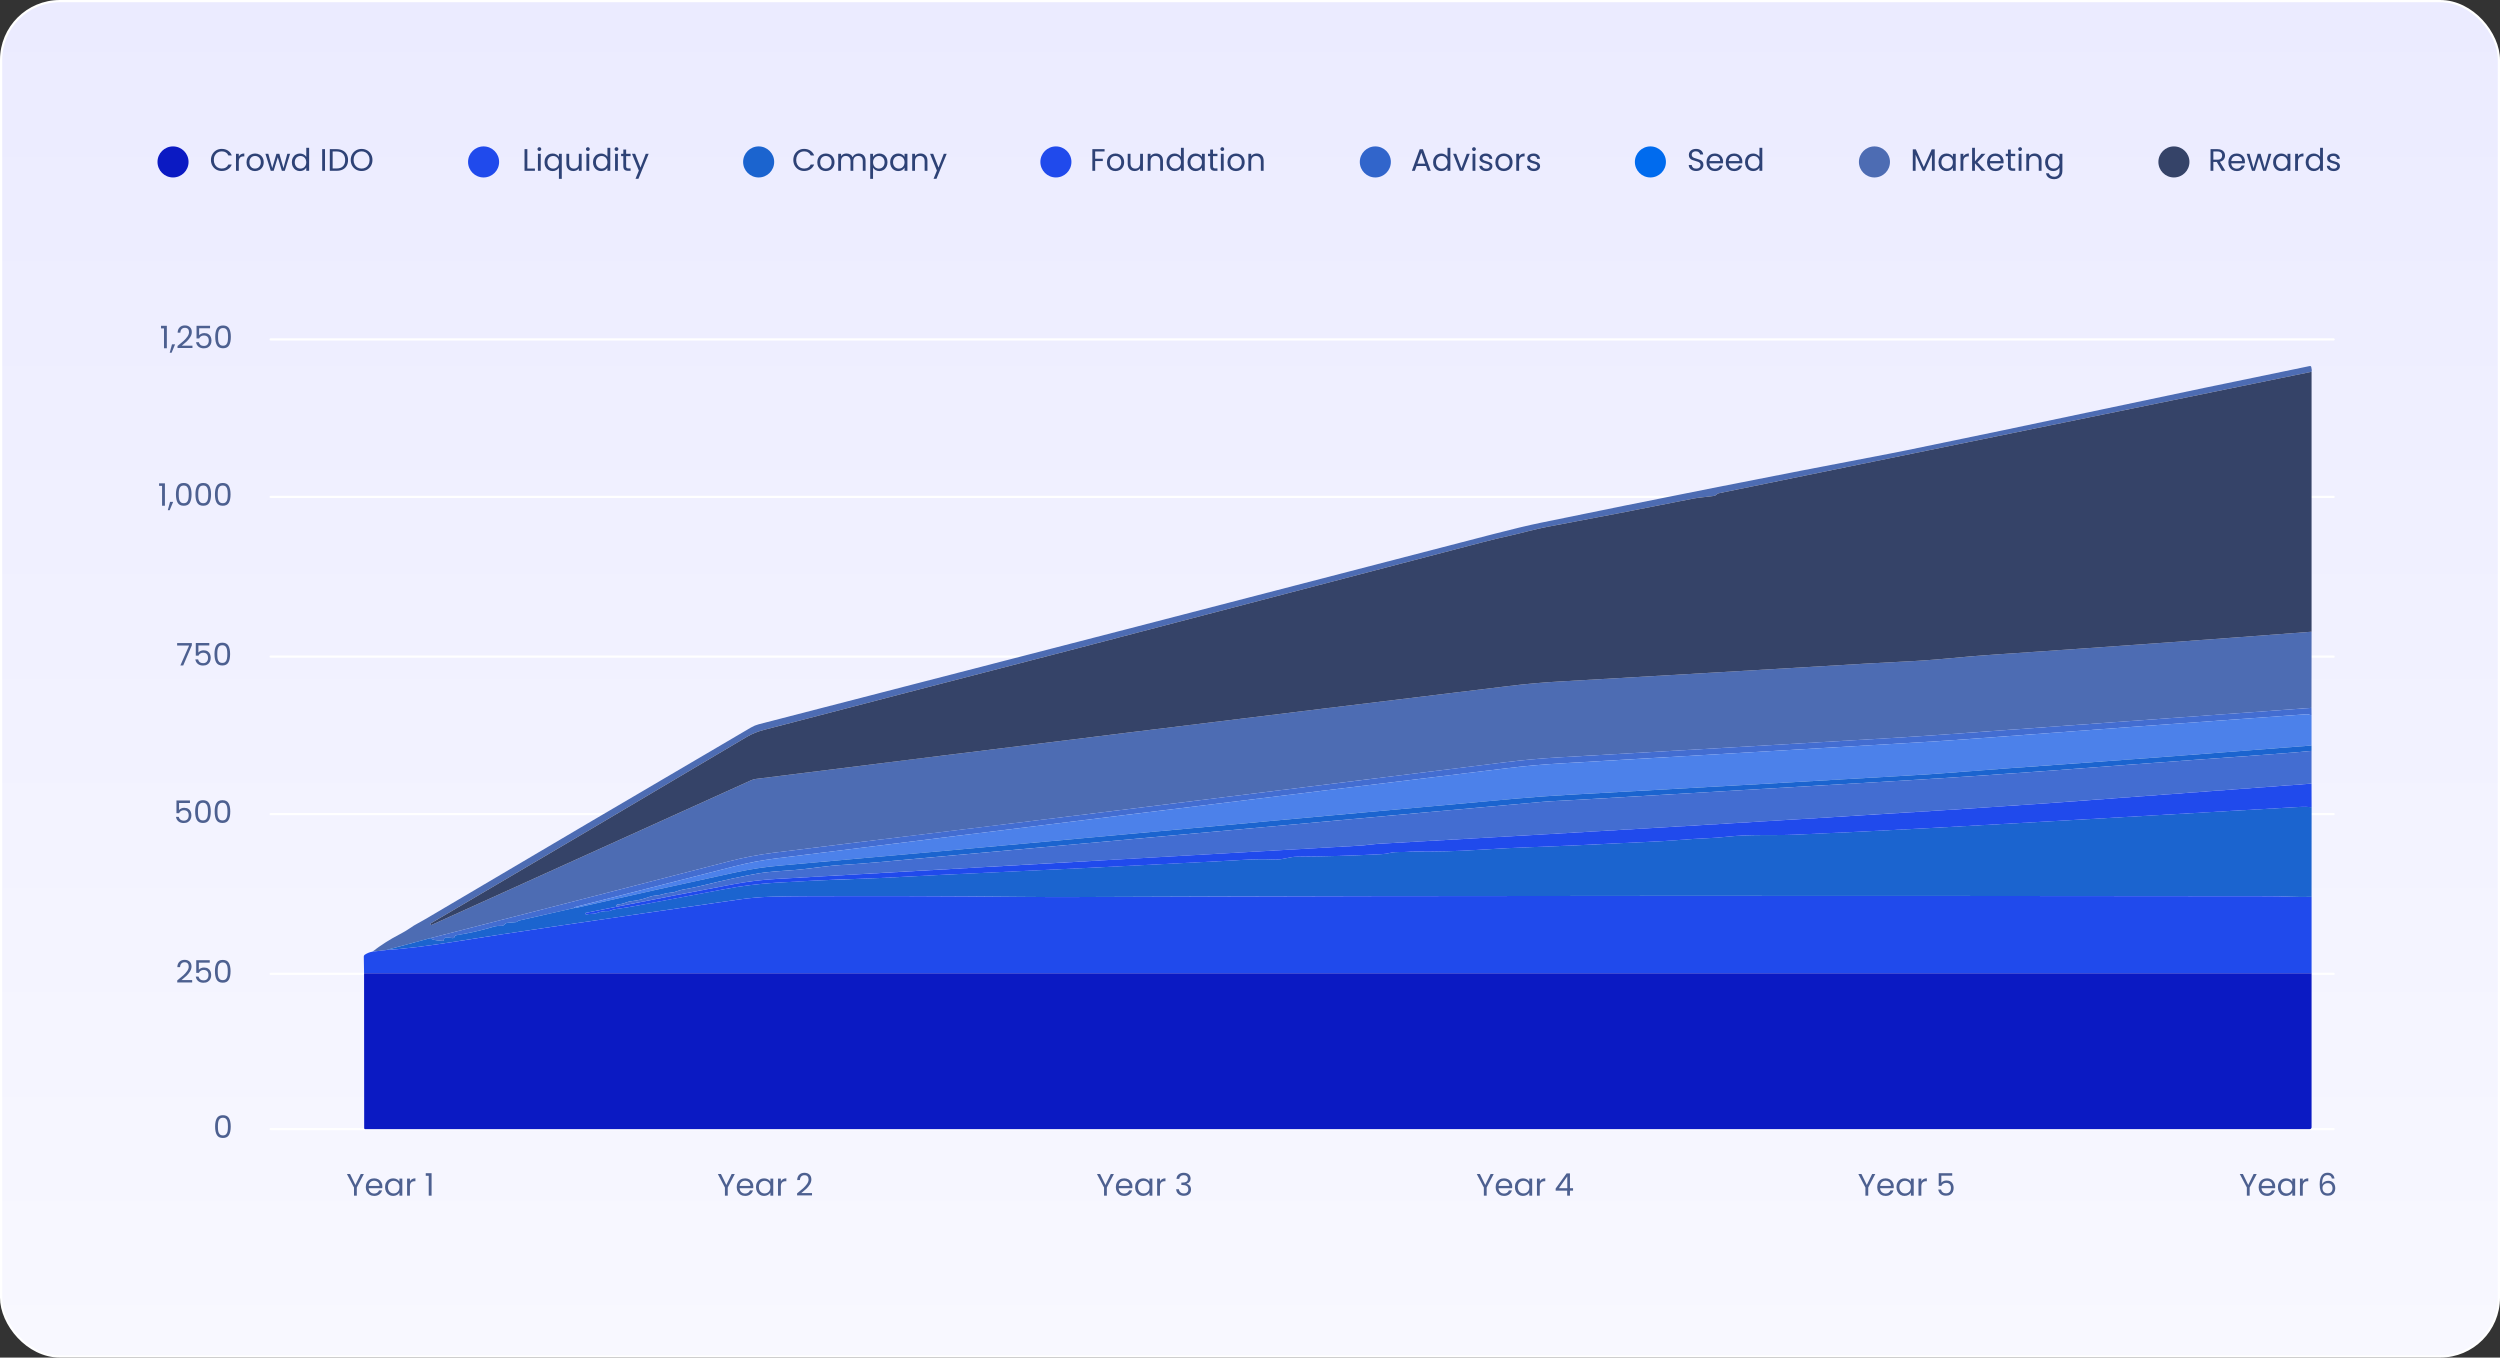 <svg width="1127" height="612" viewBox="0 0 1127 612" fill="none" xmlns="http://www.w3.org/2000/svg">
<rect x="0" y="0" width="1127" height="612" fill="#333333" stroke="none"/>
<rect x="0.5" y="0.5" width="1126" height="611" rx="26.5" fill="url(#paint0_linear_479_314)" stroke="white"/>
<path d="M122 509L1052 509" stroke="white" stroke-linecap="round"/>
<path d="M122 439L1052 439" stroke="white" stroke-linecap="round"/>
<path d="M122 367L1052 367" stroke="white" stroke-linecap="round"/>
<path d="M122 296L1052 296" stroke="white" stroke-linecap="round"/>
<path d="M122 224L1052 224" stroke="white" stroke-linecap="round"/>
<path d="M122 153L1052 153" stroke="white" stroke-linecap="round"/>
<path d="M96.972 507.834C96.972 506.229 97.234 504.978 97.757 504.082C98.279 503.177 99.194 502.724 100.5 502.724C101.798 502.724 102.708 503.177 103.23 504.082C103.753 504.978 104.014 506.229 104.014 507.834C104.014 509.467 103.753 510.737 103.23 511.642C102.708 512.547 101.798 513 100.5 513C99.194 513 98.279 512.547 97.757 511.642C97.234 510.737 96.972 509.467 96.972 507.834ZM102.754 507.834C102.754 507.022 102.698 506.336 102.586 505.776C102.484 505.207 102.264 504.749 101.928 504.404C101.602 504.059 101.126 503.886 100.5 503.886C99.866 503.886 99.38 504.059 99.044 504.404C98.718 504.749 98.499 505.207 98.386 505.776C98.284 506.336 98.233 507.022 98.233 507.834C98.233 508.674 98.284 509.379 98.386 509.948C98.499 510.517 98.718 510.975 99.044 511.32C99.38 511.665 99.866 511.838 100.5 511.838C101.126 511.838 101.602 511.665 101.928 511.32C102.264 510.975 102.484 510.517 102.586 509.948C102.698 509.379 102.754 508.674 102.754 507.834Z" fill="#4D6090"/>
<path d="M164.031 529.242L160.853 535.318V539H159.579V535.318L156.387 529.242H157.801L160.209 534.184L162.617 529.242H164.031ZM172.375 534.87C172.375 535.113 172.361 535.369 172.333 535.64H166.201C166.248 536.396 166.504 536.989 166.971 537.418C167.447 537.838 168.021 538.048 168.693 538.048C169.244 538.048 169.701 537.922 170.065 537.67C170.438 537.409 170.7 537.063 170.849 536.634H172.221C172.016 537.371 171.605 537.973 170.989 538.44C170.373 538.897 169.608 539.126 168.693 539.126C167.965 539.126 167.312 538.963 166.733 538.636C166.164 538.309 165.716 537.847 165.389 537.25C165.062 536.643 164.899 535.943 164.899 535.15C164.899 534.357 165.058 533.661 165.375 533.064C165.692 532.467 166.136 532.009 166.705 531.692C167.284 531.365 167.946 531.202 168.693 531.202C169.421 531.202 170.065 531.361 170.625 531.678C171.185 531.995 171.614 532.434 171.913 532.994C172.221 533.545 172.375 534.17 172.375 534.87ZM171.059 534.604C171.059 534.119 170.952 533.703 170.737 533.358C170.522 533.003 170.228 532.737 169.855 532.56C169.491 532.373 169.085 532.28 168.637 532.28C167.993 532.28 167.442 532.485 166.985 532.896C166.537 533.307 166.28 533.876 166.215 534.604H171.059ZM173.581 535.136C173.581 534.352 173.739 533.666 174.057 533.078C174.374 532.481 174.808 532.019 175.359 531.692C175.919 531.365 176.539 531.202 177.221 531.202C177.893 531.202 178.476 531.347 178.971 531.636C179.465 531.925 179.834 532.289 180.077 532.728V531.328H181.365V539H180.077V537.572C179.825 538.02 179.447 538.393 178.943 538.692C178.448 538.981 177.869 539.126 177.207 539.126C176.525 539.126 175.909 538.958 175.359 538.622C174.808 538.286 174.374 537.815 174.057 537.208C173.739 536.601 173.581 535.911 173.581 535.136ZM180.077 535.15C180.077 534.571 179.96 534.067 179.727 533.638C179.493 533.209 179.176 532.882 178.775 532.658C178.383 532.425 177.949 532.308 177.473 532.308C176.997 532.308 176.563 532.42 176.171 532.644C175.779 532.868 175.466 533.195 175.233 533.624C174.999 534.053 174.883 534.557 174.883 535.136C174.883 535.724 174.999 536.237 175.233 536.676C175.466 537.105 175.779 537.437 176.171 537.67C176.563 537.894 176.997 538.006 177.473 538.006C177.949 538.006 178.383 537.894 178.775 537.67C179.176 537.437 179.493 537.105 179.727 536.676C179.96 536.237 180.077 535.729 180.077 535.15ZM184.791 532.574C185.015 532.135 185.333 531.795 185.743 531.552C186.163 531.309 186.672 531.188 187.269 531.188V532.504H186.933C185.505 532.504 184.791 533.279 184.791 534.828V539H183.517V531.328H184.791V532.574ZM191.927 530.04V528.878H194.559V539H193.271V530.04H191.927Z" fill="#4D6090"/>
<path d="M331.247 529.242L328.069 535.318V539H326.795V535.318L323.603 529.242H325.017L327.425 534.184L329.833 529.242H331.247ZM339.591 534.87C339.591 535.113 339.577 535.369 339.549 535.64H333.417C333.463 536.396 333.72 536.989 334.187 537.418C334.663 537.838 335.237 538.048 335.909 538.048C336.459 538.048 336.917 537.922 337.281 537.67C337.654 537.409 337.915 537.063 338.065 536.634H339.437C339.231 537.371 338.821 537.973 338.205 538.44C337.589 538.897 336.823 539.126 335.909 539.126C335.181 539.126 334.527 538.963 333.949 538.636C333.379 538.309 332.931 537.847 332.605 537.25C332.278 536.643 332.115 535.943 332.115 535.15C332.115 534.357 332.273 533.661 332.591 533.064C332.908 532.467 333.351 532.009 333.921 531.692C334.499 531.365 335.162 531.202 335.909 531.202C336.637 531.202 337.281 531.361 337.841 531.678C338.401 531.995 338.83 532.434 339.129 532.994C339.437 533.545 339.591 534.17 339.591 534.87ZM338.275 534.604C338.275 534.119 338.167 533.703 337.953 533.358C337.738 533.003 337.444 532.737 337.071 532.56C336.707 532.373 336.301 532.28 335.853 532.28C335.209 532.28 334.658 532.485 334.201 532.896C333.753 533.307 333.496 533.876 333.431 534.604H338.275ZM340.796 535.136C340.796 534.352 340.955 533.666 341.272 533.078C341.59 532.481 342.024 532.019 342.574 531.692C343.134 531.365 343.755 531.202 344.436 531.202C345.108 531.202 345.692 531.347 346.186 531.636C346.681 531.925 347.05 532.289 347.292 532.728V531.328H348.58V539H347.292V537.572C347.04 538.02 346.662 538.393 346.158 538.692C345.664 538.981 345.085 539.126 344.422 539.126C343.741 539.126 343.125 538.958 342.574 538.622C342.024 538.286 341.59 537.815 341.272 537.208C340.955 536.601 340.796 535.911 340.796 535.136ZM347.292 535.15C347.292 534.571 347.176 534.067 346.942 533.638C346.709 533.209 346.392 532.882 345.99 532.658C345.598 532.425 345.164 532.308 344.688 532.308C344.212 532.308 343.778 532.42 343.386 532.644C342.994 532.868 342.682 533.195 342.448 533.624C342.215 534.053 342.098 534.557 342.098 535.136C342.098 535.724 342.215 536.237 342.448 536.676C342.682 537.105 342.994 537.437 343.386 537.67C343.778 537.894 344.212 538.006 344.688 538.006C345.164 538.006 345.598 537.894 345.99 537.67C346.392 537.437 346.709 537.105 346.942 536.676C347.176 536.237 347.292 535.729 347.292 535.15ZM352.007 532.574C352.231 532.135 352.549 531.795 352.959 531.552C353.379 531.309 353.888 531.188 354.485 531.188V532.504H354.149C352.721 532.504 352.007 533.279 352.007 534.828V539H350.733V531.328H352.007V532.574ZM359.324 537.978C360.51 537.026 361.438 536.247 362.11 535.64C362.782 535.024 363.347 534.385 363.804 533.722C364.271 533.05 364.504 532.392 364.504 531.748C364.504 531.141 364.355 530.665 364.056 530.32C363.767 529.965 363.296 529.788 362.642 529.788C362.008 529.788 361.513 529.989 361.158 530.39C360.813 530.782 360.626 531.309 360.598 531.972H359.366C359.404 530.927 359.721 530.119 360.318 529.55C360.916 528.981 361.686 528.696 362.628 528.696C363.59 528.696 364.35 528.962 364.91 529.494C365.48 530.026 365.764 530.759 365.764 531.692C365.764 532.467 365.531 533.223 365.064 533.96C364.607 534.688 364.084 535.332 363.496 535.892C362.908 536.443 362.157 537.087 361.242 537.824H366.058V538.888H359.324V537.978Z" fill="#4D6090"/>
<path d="M502.151 529.242L498.973 535.318V539H497.699V535.318L494.507 529.242H495.921L498.329 534.184L500.737 529.242H502.151ZM510.495 534.87C510.495 535.113 510.481 535.369 510.453 535.64H504.321C504.368 536.396 504.624 536.989 505.091 537.418C505.567 537.838 506.141 538.048 506.813 538.048C507.364 538.048 507.821 537.922 508.185 537.67C508.558 537.409 508.82 537.063 508.969 536.634H510.341C510.136 537.371 509.725 537.973 509.109 538.44C508.493 538.897 507.728 539.126 506.813 539.126C506.085 539.126 505.432 538.963 504.853 538.636C504.284 538.309 503.836 537.847 503.509 537.25C503.182 536.643 503.019 535.943 503.019 535.15C503.019 534.357 503.178 533.661 503.495 533.064C503.812 532.467 504.256 532.009 504.825 531.692C505.404 531.365 506.066 531.202 506.813 531.202C507.541 531.202 508.185 531.361 508.745 531.678C509.305 531.995 509.734 532.434 510.033 532.994C510.341 533.545 510.495 534.17 510.495 534.87ZM509.179 534.604C509.179 534.119 509.072 533.703 508.857 533.358C508.642 533.003 508.348 532.737 507.975 532.56C507.611 532.373 507.205 532.28 506.757 532.28C506.113 532.28 505.562 532.485 505.105 532.896C504.657 533.307 504.4 533.876 504.335 534.604H509.179ZM511.701 535.136C511.701 534.352 511.859 533.666 512.177 533.078C512.494 532.481 512.928 532.019 513.479 531.692C514.039 531.365 514.659 531.202 515.341 531.202C516.013 531.202 516.596 531.347 517.091 531.636C517.585 531.925 517.954 532.289 518.197 532.728V531.328H519.485V539H518.197V537.572C517.945 538.02 517.567 538.393 517.063 538.692C516.568 538.981 515.989 539.126 515.327 539.126C514.645 539.126 514.029 538.958 513.479 538.622C512.928 538.286 512.494 537.815 512.177 537.208C511.859 536.601 511.701 535.911 511.701 535.136ZM518.197 535.15C518.197 534.571 518.08 534.067 517.847 533.638C517.613 533.209 517.296 532.882 516.895 532.658C516.503 532.425 516.069 532.308 515.593 532.308C515.117 532.308 514.683 532.42 514.291 532.644C513.899 532.868 513.586 533.195 513.353 533.624C513.119 534.053 513.003 534.557 513.003 535.136C513.003 535.724 513.119 536.237 513.353 536.676C513.586 537.105 513.899 537.437 514.291 537.67C514.683 537.894 515.117 538.006 515.593 538.006C516.069 538.006 516.503 537.894 516.895 537.67C517.296 537.437 517.613 537.105 517.847 536.676C518.08 536.237 518.197 535.729 518.197 535.15ZM522.912 532.574C523.136 532.135 523.453 531.795 523.864 531.552C524.284 531.309 524.792 531.188 525.39 531.188V532.504H525.054C523.626 532.504 522.912 533.279 522.912 534.828V539H521.638V531.328H522.912V532.574ZM530.355 531.426C530.42 530.567 530.751 529.895 531.349 529.41C531.946 528.925 532.721 528.682 533.673 528.682C534.307 528.682 534.853 528.799 535.311 529.032C535.777 529.256 536.127 529.564 536.361 529.956C536.603 530.348 536.725 530.791 536.725 531.286C536.725 531.865 536.557 532.364 536.221 532.784C535.894 533.204 535.465 533.475 534.933 533.596V533.666C535.539 533.815 536.02 534.109 536.375 534.548C536.729 534.987 536.907 535.561 536.907 536.27C536.907 536.802 536.785 537.283 536.543 537.712C536.3 538.132 535.936 538.463 535.451 538.706C534.965 538.949 534.382 539.07 533.701 539.07C532.711 539.07 531.899 538.813 531.265 538.3C530.63 537.777 530.275 537.04 530.201 536.088H531.433C531.498 536.648 531.727 537.105 532.119 537.46C532.511 537.815 533.033 537.992 533.687 537.992C534.34 537.992 534.835 537.824 535.171 537.488C535.516 537.143 535.689 536.699 535.689 536.158C535.689 535.458 535.455 534.954 534.989 534.646C534.522 534.338 533.817 534.184 532.875 534.184H532.553V533.12H532.889C533.747 533.111 534.396 532.971 534.835 532.7C535.273 532.42 535.493 531.991 535.493 531.412C535.493 530.917 535.329 530.521 535.003 530.222C534.685 529.923 534.228 529.774 533.631 529.774C533.052 529.774 532.585 529.923 532.231 530.222C531.876 530.521 531.666 530.922 531.601 531.426H530.355Z" fill="#4D6090"/>
<path d="M673.371 529.242L670.193 535.318V539H668.919V535.318L665.727 529.242H667.141L669.549 534.184L671.957 529.242H673.371ZM681.715 534.87C681.715 535.113 681.701 535.369 681.673 535.64H675.541C675.587 536.396 675.844 536.989 676.311 537.418C676.787 537.838 677.361 538.048 678.033 538.048C678.583 538.048 679.041 537.922 679.405 537.67C679.778 537.409 680.039 537.063 680.189 536.634H681.561C681.355 537.371 680.945 537.973 680.329 538.44C679.713 538.897 678.947 539.126 678.033 539.126C677.305 539.126 676.651 538.963 676.073 538.636C675.503 538.309 675.055 537.847 674.729 537.25C674.402 536.643 674.239 535.943 674.239 535.15C674.239 534.357 674.397 533.661 674.715 533.064C675.032 532.467 675.475 532.009 676.045 531.692C676.623 531.365 677.286 531.202 678.033 531.202C678.761 531.202 679.405 531.361 679.965 531.678C680.525 531.995 680.954 532.434 681.253 532.994C681.561 533.545 681.715 534.17 681.715 534.87ZM680.399 534.604C680.399 534.119 680.291 533.703 680.077 533.358C679.862 533.003 679.568 532.737 679.195 532.56C678.831 532.373 678.425 532.28 677.977 532.28C677.333 532.28 676.782 532.485 676.325 532.896C675.877 533.307 675.62 533.876 675.555 534.604H680.399ZM682.92 535.136C682.92 534.352 683.079 533.666 683.396 533.078C683.714 532.481 684.148 532.019 684.698 531.692C685.258 531.365 685.879 531.202 686.56 531.202C687.232 531.202 687.816 531.347 688.31 531.636C688.805 531.925 689.174 532.289 689.416 532.728V531.328H690.704V539H689.416V537.572C689.164 538.02 688.786 538.393 688.282 538.692C687.788 538.981 687.209 539.126 686.546 539.126C685.865 539.126 685.249 538.958 684.698 538.622C684.148 538.286 683.714 537.815 683.396 537.208C683.079 536.601 682.92 535.911 682.92 535.136ZM689.416 535.15C689.416 534.571 689.3 534.067 689.066 533.638C688.833 533.209 688.516 532.882 688.114 532.658C687.722 532.425 687.288 532.308 686.812 532.308C686.336 532.308 685.902 532.42 685.51 532.644C685.118 532.868 684.806 533.195 684.572 533.624C684.339 534.053 684.222 534.557 684.222 535.136C684.222 535.724 684.339 536.237 684.572 536.676C684.806 537.105 685.118 537.437 685.51 537.67C685.902 537.894 686.336 538.006 686.812 538.006C687.288 538.006 687.722 537.894 688.114 537.67C688.516 537.437 688.833 537.105 689.066 536.676C689.3 536.237 689.416 535.729 689.416 535.15ZM694.131 532.574C694.355 532.135 694.673 531.795 695.083 531.552C695.503 531.309 696.012 531.188 696.609 531.188V532.504H696.273C694.845 532.504 694.131 533.279 694.131 534.828V539H692.857V531.328H694.131V532.574ZM701.294 536.746V535.78L706.208 528.976H707.734V535.64H709.134V536.746H707.734V539H706.474V536.746H701.294ZM706.53 530.306L702.764 535.64H706.53V530.306Z" fill="#4D6090"/>
<path d="M845.378 529.242L842.2 535.318V539H840.926V535.318L837.734 529.242H839.148L841.556 534.184L843.964 529.242H845.378ZM853.722 534.87C853.722 535.113 853.708 535.369 853.68 535.64H847.548C847.594 536.396 847.851 536.989 848.318 537.418C848.794 537.838 849.368 538.048 850.04 538.048C850.59 538.048 851.048 537.922 851.412 537.67C851.785 537.409 852.046 537.063 852.196 536.634H853.568C853.362 537.371 852.952 537.973 852.336 538.44C851.72 538.897 850.954 539.126 850.04 539.126C849.312 539.126 848.658 538.963 848.08 538.636C847.51 538.309 847.062 537.847 846.736 537.25C846.409 536.643 846.246 535.943 846.246 535.15C846.246 534.357 846.404 533.661 846.722 533.064C847.039 532.467 847.482 532.009 848.052 531.692C848.63 531.365 849.293 531.202 850.04 531.202C850.768 531.202 851.412 531.361 851.972 531.678C852.532 531.995 852.961 532.434 853.26 532.994C853.568 533.545 853.722 534.17 853.722 534.87ZM852.406 534.604C852.406 534.119 852.298 533.703 852.084 533.358C851.869 533.003 851.575 532.737 851.202 532.56C850.838 532.373 850.432 532.28 849.984 532.28C849.34 532.28 848.789 532.485 848.332 532.896C847.884 533.307 847.627 533.876 847.562 534.604H852.406ZM854.927 535.136C854.927 534.352 855.086 533.666 855.403 533.078C855.721 532.481 856.155 532.019 856.705 531.692C857.265 531.365 857.886 531.202 858.567 531.202C859.239 531.202 859.823 531.347 860.317 531.636C860.812 531.925 861.181 532.289 861.423 532.728V531.328H862.711V539H861.423V537.572C861.171 538.02 860.793 538.393 860.289 538.692C859.795 538.981 859.216 539.126 858.553 539.126C857.872 539.126 857.256 538.958 856.705 538.622C856.155 538.286 855.721 537.815 855.403 537.208C855.086 536.601 854.927 535.911 854.927 535.136ZM861.423 535.15C861.423 534.571 861.307 534.067 861.073 533.638C860.84 533.209 860.523 532.882 860.121 532.658C859.729 532.425 859.295 532.308 858.819 532.308C858.343 532.308 857.909 532.42 857.517 532.644C857.125 532.868 856.813 533.195 856.579 533.624C856.346 534.053 856.229 534.557 856.229 535.136C856.229 535.724 856.346 536.237 856.579 536.676C856.813 537.105 857.125 537.437 857.517 537.67C857.909 537.894 858.343 538.006 858.819 538.006C859.295 538.006 859.729 537.894 860.121 537.67C860.523 537.437 860.84 537.105 861.073 536.676C861.307 536.237 861.423 535.729 861.423 535.15ZM866.138 532.574C866.362 532.135 866.679 531.795 867.09 531.552C867.51 531.309 868.019 531.188 868.616 531.188V532.504H868.28C866.852 532.504 866.138 533.279 866.138 534.828V539H864.864V531.328H866.138V532.574ZM880.063 529.984H875.149V533.176C875.364 532.877 875.681 532.635 876.101 532.448C876.521 532.252 876.974 532.154 877.459 532.154C878.234 532.154 878.864 532.317 879.349 532.644C879.835 532.961 880.18 533.377 880.385 533.89C880.6 534.394 880.707 534.931 880.707 535.5C880.707 536.172 880.581 536.774 880.329 537.306C880.077 537.838 879.69 538.258 879.167 538.566C878.654 538.874 878.015 539.028 877.249 539.028C876.269 539.028 875.476 538.776 874.869 538.272C874.263 537.768 873.894 537.096 873.763 536.256H875.009C875.131 536.788 875.387 537.203 875.779 537.502C876.171 537.801 876.666 537.95 877.263 537.95C878.001 537.95 878.556 537.731 878.929 537.292C879.303 536.844 879.489 536.256 879.489 535.528C879.489 534.8 879.303 534.24 878.929 533.848C878.556 533.447 878.005 533.246 877.277 533.246C876.783 533.246 876.349 533.367 875.975 533.61C875.611 533.843 875.345 534.165 875.177 534.576H873.973V528.864H880.063V529.984Z" fill="#4D6090"/>
<path d="M1017.33 529.242L1014.15 535.318V539H1012.88V535.318L1009.69 529.242H1011.1L1013.51 534.184L1015.92 529.242H1017.33ZM1025.67 534.87C1025.67 535.113 1025.66 535.369 1025.63 535.64H1019.5C1019.55 536.396 1019.8 536.989 1020.27 537.418C1020.75 537.838 1021.32 538.048 1021.99 538.048C1022.54 538.048 1023 537.922 1023.36 537.67C1023.74 537.409 1024 537.063 1024.15 536.634H1025.52C1025.31 537.371 1024.9 537.973 1024.29 538.44C1023.67 538.897 1022.91 539.126 1021.99 539.126C1021.26 539.126 1020.61 538.963 1020.03 538.636C1019.46 538.309 1019.01 537.847 1018.69 537.25C1018.36 536.643 1018.2 535.943 1018.2 535.15C1018.2 534.357 1018.36 533.661 1018.67 533.064C1018.99 532.467 1019.43 532.009 1020 531.692C1020.58 531.365 1021.25 531.202 1021.99 531.202C1022.72 531.202 1023.36 531.361 1023.92 531.678C1024.48 531.995 1024.91 532.434 1025.21 532.994C1025.52 533.545 1025.67 534.17 1025.67 534.87ZM1024.36 534.604C1024.36 534.119 1024.25 533.703 1024.04 533.358C1023.82 533.003 1023.53 532.737 1023.15 532.56C1022.79 532.373 1022.38 532.28 1021.94 532.28C1021.29 532.28 1020.74 532.485 1020.28 532.896C1019.84 533.307 1019.58 533.876 1019.51 534.604H1024.36ZM1026.88 535.136C1026.88 534.352 1027.04 533.666 1027.36 533.078C1027.67 532.481 1028.11 532.019 1028.66 531.692C1029.22 531.365 1029.84 531.202 1030.52 531.202C1031.19 531.202 1031.77 531.347 1032.27 531.636C1032.76 531.925 1033.13 532.289 1033.38 532.728V531.328H1034.66V539H1033.38V537.572C1033.12 538.02 1032.75 538.393 1032.24 538.692C1031.75 538.981 1031.17 539.126 1030.51 539.126C1029.82 539.126 1029.21 538.958 1028.66 538.622C1028.11 538.286 1027.67 537.815 1027.36 537.208C1027.04 536.601 1026.88 535.911 1026.88 535.136ZM1033.38 535.15C1033.38 534.571 1033.26 534.067 1033.03 533.638C1032.79 533.209 1032.47 532.882 1032.07 532.658C1031.68 532.425 1031.25 532.308 1030.77 532.308C1030.3 532.308 1029.86 532.42 1029.47 532.644C1029.08 532.868 1028.76 533.195 1028.53 533.624C1028.3 534.053 1028.18 534.557 1028.18 535.136C1028.18 535.724 1028.3 536.237 1028.53 536.676C1028.76 537.105 1029.08 537.437 1029.47 537.67C1029.86 537.894 1030.3 538.006 1030.77 538.006C1031.25 538.006 1031.68 537.894 1032.07 537.67C1032.47 537.437 1032.79 537.105 1033.03 536.676C1033.26 536.237 1033.38 535.729 1033.38 535.15ZM1038.09 532.574C1038.31 532.135 1038.63 531.795 1039.04 531.552C1039.46 531.309 1039.97 531.188 1040.57 531.188V532.504H1040.23C1038.8 532.504 1038.09 533.279 1038.09 534.828V539H1036.82V531.328H1038.09V532.574ZM1051.2 531.286C1051 530.25 1050.36 529.732 1049.29 529.732C1048.45 529.732 1047.83 530.054 1047.42 530.698C1047.01 531.333 1046.81 532.383 1046.82 533.848C1047.04 533.363 1047.39 532.985 1047.89 532.714C1048.39 532.434 1048.95 532.294 1049.57 532.294C1050.53 532.294 1051.29 532.593 1051.86 533.19C1052.44 533.787 1052.73 534.613 1052.73 535.668C1052.73 536.303 1052.6 536.872 1052.35 537.376C1052.11 537.88 1051.74 538.281 1051.23 538.58C1050.74 538.879 1050.13 539.028 1049.43 539.028C1048.46 539.028 1047.71 538.813 1047.17 538.384C1046.63 537.955 1046.25 537.362 1046.04 536.606C1045.82 535.85 1045.72 534.917 1045.72 533.806C1045.72 530.381 1046.91 528.668 1049.3 528.668C1050.21 528.668 1050.93 528.915 1051.46 529.41C1051.98 529.905 1052.29 530.53 1052.38 531.286H1051.2ZM1049.3 533.372C1048.9 533.372 1048.52 533.456 1048.17 533.624C1047.81 533.783 1047.52 534.03 1047.3 534.366C1047.08 534.693 1046.98 535.094 1046.98 535.57C1046.98 536.279 1047.18 536.858 1047.59 537.306C1048 537.745 1048.59 537.964 1049.36 537.964C1050.01 537.964 1050.53 537.763 1050.91 537.362C1051.3 536.951 1051.5 536.401 1051.5 535.71C1051.5 534.982 1051.31 534.413 1050.94 534.002C1050.56 533.582 1050.02 533.372 1049.3 533.372Z" fill="#4D6090"/>
<path d="M79.897 441.978C81.082 441.026 82.011 440.247 82.683 439.64C83.355 439.024 83.919 438.385 84.377 437.722C84.843 437.05 85.077 436.392 85.077 435.748C85.077 435.141 84.927 434.665 84.629 434.32C84.339 433.965 83.868 433.788 83.215 433.788C82.58 433.788 82.085 433.989 81.731 434.39C81.385 434.782 81.199 435.309 81.171 435.972H79.939C79.976 434.927 80.293 434.119 80.891 433.55C81.488 432.981 82.258 432.696 83.201 432.696C84.162 432.696 84.923 432.962 85.483 433.494C86.052 434.026 86.337 434.759 86.337 435.692C86.337 436.467 86.103 437.223 85.637 437.96C85.179 438.688 84.657 439.332 84.069 439.892C83.481 440.443 82.729 441.087 81.815 441.824H86.631V442.888H79.897V441.978ZM94.557 433.984H89.643V437.176C89.858 436.877 90.175 436.635 90.595 436.448C91.015 436.252 91.468 436.154 91.953 436.154C92.728 436.154 93.358 436.317 93.843 436.644C94.329 436.961 94.674 437.377 94.879 437.89C95.094 438.394 95.201 438.931 95.201 439.5C95.201 440.172 95.075 440.774 94.823 441.306C94.571 441.838 94.184 442.258 93.661 442.566C93.148 442.874 92.509 443.028 91.743 443.028C90.763 443.028 89.97 442.776 89.363 442.272C88.757 441.768 88.388 441.096 88.257 440.256H89.503C89.625 440.788 89.881 441.203 90.273 441.502C90.665 441.801 91.16 441.95 91.757 441.95C92.495 441.95 93.05 441.731 93.423 441.292C93.797 440.844 93.983 440.256 93.983 439.528C93.983 438.8 93.797 438.24 93.423 437.848C93.05 437.447 92.499 437.246 91.771 437.246C91.277 437.246 90.843 437.367 90.469 437.61C90.105 437.843 89.839 438.165 89.671 438.576H88.467V432.864H94.557V433.984ZM96.894 437.834C96.894 436.229 97.156 434.978 97.678 434.082C98.201 433.177 99.116 432.724 100.422 432.724C101.72 432.724 102.63 433.177 103.152 434.082C103.675 434.978 103.936 436.229 103.936 437.834C103.936 439.467 103.675 440.737 103.152 441.642C102.63 442.547 101.72 443 100.422 443C99.116 443 98.201 442.547 97.678 441.642C97.156 440.737 96.894 439.467 96.894 437.834ZM102.676 437.834C102.676 437.022 102.62 436.336 102.508 435.776C102.406 435.207 102.186 434.749 101.85 434.404C101.524 434.059 101.048 433.886 100.422 433.886C99.788 433.886 99.302 434.059 98.966 434.404C98.64 434.749 98.42 435.207 98.308 435.776C98.206 436.336 98.154 437.022 98.154 437.834C98.154 438.674 98.206 439.379 98.308 439.948C98.42 440.517 98.64 440.975 98.966 441.32C99.302 441.665 99.788 441.838 100.422 441.838C101.048 441.838 101.524 441.665 101.85 441.32C102.186 440.975 102.406 440.517 102.508 439.948C102.62 439.379 102.676 438.674 102.676 437.834Z" fill="#4D6090"/>
<path d="M85.635 361.984H80.722V365.176C80.936 364.877 81.254 364.635 81.674 364.448C82.094 364.252 82.546 364.154 83.031 364.154C83.806 364.154 84.436 364.317 84.921 364.644C85.407 364.961 85.752 365.377 85.957 365.89C86.172 366.394 86.279 366.931 86.279 367.5C86.279 368.172 86.153 368.774 85.901 369.306C85.65 369.838 85.262 370.258 84.74 370.566C84.226 370.874 83.587 371.028 82.822 371.028C81.841 371.028 81.048 370.776 80.442 370.272C79.835 369.768 79.466 369.096 79.335 368.256H80.582C80.703 368.788 80.96 369.203 81.352 369.502C81.743 369.801 82.238 369.95 82.835 369.95C83.573 369.95 84.128 369.731 84.501 369.292C84.875 368.844 85.061 368.256 85.061 367.528C85.061 366.8 84.875 366.24 84.501 365.848C84.128 365.447 83.578 365.246 82.85 365.246C82.355 365.246 81.921 365.367 81.547 365.61C81.183 365.843 80.918 366.165 80.749 366.576H79.546V360.864H85.635V361.984ZM87.972 365.834C87.972 364.229 88.234 362.978 88.757 362.082C89.279 361.177 90.194 360.724 91.501 360.724C92.798 360.724 93.708 361.177 94.231 362.082C94.753 362.978 95.014 364.229 95.014 365.834C95.014 367.467 94.753 368.737 94.231 369.642C93.708 370.547 92.798 371 91.501 371C90.194 371 89.279 370.547 88.757 369.642C88.234 368.737 87.972 367.467 87.972 365.834ZM93.754 365.834C93.754 365.022 93.698 364.336 93.587 363.776C93.484 363.207 93.264 362.749 92.928 362.404C92.602 362.059 92.126 361.886 91.501 361.886C90.866 361.886 90.38 362.059 90.044 362.404C89.718 362.749 89.499 363.207 89.386 363.776C89.284 364.336 89.233 365.022 89.233 365.834C89.233 366.674 89.284 367.379 89.386 367.948C89.499 368.517 89.718 368.975 90.044 369.32C90.38 369.665 90.866 369.838 91.501 369.838C92.126 369.838 92.602 369.665 92.928 369.32C93.264 368.975 93.484 368.517 93.587 367.948C93.698 367.379 93.754 366.674 93.754 365.834ZM96.763 365.834C96.763 364.229 97.025 362.978 97.547 362.082C98.07 361.177 98.985 360.724 100.292 360.724C101.589 360.724 102.499 361.177 103.022 362.082C103.544 362.978 103.806 364.229 103.806 365.834C103.806 367.467 103.544 368.737 103.022 369.642C102.499 370.547 101.589 371 100.292 371C98.985 371 98.07 370.547 97.547 369.642C97.025 368.737 96.763 367.467 96.763 365.834ZM102.546 365.834C102.546 365.022 102.49 364.336 102.378 363.776C102.275 363.207 102.056 362.749 101.72 362.404C101.393 362.059 100.917 361.886 100.292 361.886C99.657 361.886 99.171 362.059 98.835 362.404C98.509 362.749 98.29 363.207 98.177 363.776C98.075 364.336 98.023 365.022 98.023 365.834C98.023 366.674 98.075 367.379 98.177 367.948C98.29 368.517 98.509 368.975 98.835 369.32C99.171 369.665 99.657 369.838 100.292 369.838C100.917 369.838 101.393 369.665 101.72 369.32C102.056 368.975 102.275 368.517 102.378 367.948C102.49 367.379 102.546 366.674 102.546 365.834Z" fill="#4D6090"/>
<path d="M86.486 290.872L82.594 300H81.306L85.254 290.998H79.85V289.906H86.486V290.872ZM94.352 290.984H89.438V294.176C89.653 293.877 89.97 293.635 90.39 293.448C90.81 293.252 91.263 293.154 91.748 293.154C92.523 293.154 93.153 293.317 93.638 293.644C94.124 293.961 94.469 294.377 94.674 294.89C94.889 295.394 94.996 295.931 94.996 296.5C94.996 297.172 94.87 297.774 94.618 298.306C94.366 298.838 93.979 299.258 93.456 299.566C92.943 299.874 92.304 300.028 91.538 300.028C90.558 300.028 89.765 299.776 89.158 299.272C88.552 298.768 88.183 298.096 88.052 297.256H89.298C89.42 297.788 89.676 298.203 90.068 298.502C90.46 298.801 90.955 298.95 91.552 298.95C92.29 298.95 92.845 298.731 93.218 298.292C93.592 297.844 93.778 297.256 93.778 296.528C93.778 295.8 93.592 295.24 93.218 294.848C92.845 294.447 92.294 294.246 91.566 294.246C91.072 294.246 90.638 294.367 90.264 294.61C89.9 294.843 89.634 295.165 89.466 295.576H88.262V289.864H94.352V290.984ZM96.689 294.834C96.689 293.229 96.951 291.978 97.473 291.082C97.996 290.177 98.911 289.724 100.217 289.724C101.515 289.724 102.425 290.177 102.947 291.082C103.47 291.978 103.731 293.229 103.731 294.834C103.731 296.467 103.47 297.737 102.947 298.642C102.425 299.547 101.515 300 100.217 300C98.911 300 97.996 299.547 97.473 298.642C96.951 297.737 96.689 296.467 96.689 294.834ZM102.471 294.834C102.471 294.022 102.415 293.336 102.303 292.776C102.201 292.207 101.981 291.749 101.645 291.404C101.319 291.059 100.843 290.886 100.217 290.886C99.583 290.886 99.097 291.059 98.761 291.404C98.435 291.749 98.215 292.207 98.103 292.776C98.001 293.336 97.949 294.022 97.949 294.834C97.949 295.674 98.001 296.379 98.103 296.948C98.215 297.517 98.435 297.975 98.761 298.32C99.097 298.665 99.583 298.838 100.217 298.838C100.843 298.838 101.319 298.665 101.645 298.32C101.981 297.975 102.201 297.517 102.303 296.948C102.415 296.379 102.471 295.674 102.471 294.834Z" fill="#4D6090"/>
<path d="M71.716 219.04V217.878H74.348V228H73.06V219.04H71.716ZM78.062 226.236L76.494 230.002H75.64L76.662 226.236H78.062ZM79.311 222.834C79.311 221.229 79.573 219.978 80.095 219.082C80.618 218.177 81.533 217.724 82.839 217.724C84.137 217.724 85.047 218.177 85.569 219.082C86.092 219.978 86.353 221.229 86.353 222.834C86.353 224.467 86.092 225.737 85.569 226.642C85.047 227.547 84.137 228 82.839 228C81.533 228 80.618 227.547 80.095 226.642C79.573 225.737 79.311 224.467 79.311 222.834ZM85.093 222.834C85.093 222.022 85.037 221.336 84.925 220.776C84.823 220.207 84.603 219.749 84.267 219.404C83.941 219.059 83.465 218.886 82.839 218.886C82.205 218.886 81.719 219.059 81.383 219.404C81.057 219.749 80.837 220.207 80.725 220.776C80.623 221.336 80.571 222.022 80.571 222.834C80.571 223.674 80.623 224.379 80.725 224.948C80.837 225.517 81.057 225.975 81.383 226.32C81.719 226.665 82.205 226.838 82.839 226.838C83.465 226.838 83.941 226.665 84.267 226.32C84.603 225.975 84.823 225.517 84.925 224.948C85.037 224.379 85.093 223.674 85.093 222.834ZM88.102 222.834C88.102 221.229 88.364 219.978 88.886 219.082C89.409 218.177 90.324 217.724 91.63 217.724C92.928 217.724 93.838 218.177 94.36 219.082C94.883 219.978 95.144 221.229 95.144 222.834C95.144 224.467 94.883 225.737 94.36 226.642C93.838 227.547 92.928 228 91.63 228C90.324 228 89.409 227.547 88.886 226.642C88.364 225.737 88.102 224.467 88.102 222.834ZM93.884 222.834C93.884 222.022 93.828 221.336 93.716 220.776C93.614 220.207 93.394 219.749 93.058 219.404C92.732 219.059 92.256 218.886 91.63 218.886C90.996 218.886 90.51 219.059 90.174 219.404C89.848 219.749 89.628 220.207 89.516 220.776C89.414 221.336 89.362 222.022 89.362 222.834C89.362 223.674 89.414 224.379 89.516 224.948C89.628 225.517 89.848 225.975 90.174 226.32C90.51 226.665 90.996 226.838 91.63 226.838C92.256 226.838 92.732 226.665 93.058 226.32C93.394 225.975 93.614 225.517 93.716 224.948C93.828 224.379 93.884 223.674 93.884 222.834ZM96.893 222.834C96.893 221.229 97.155 219.978 97.677 219.082C98.2 218.177 99.115 217.724 100.421 217.724C101.719 217.724 102.629 218.177 103.151 219.082C103.674 219.978 103.935 221.229 103.935 222.834C103.935 224.467 103.674 225.737 103.151 226.642C102.629 227.547 101.719 228 100.421 228C99.115 228 98.2 227.547 97.677 226.642C97.155 225.737 96.893 224.467 96.893 222.834ZM102.675 222.834C102.675 222.022 102.619 221.336 102.507 220.776C102.405 220.207 102.185 219.749 101.849 219.404C101.523 219.059 101.047 218.886 100.421 218.886C99.787 218.886 99.301 219.059 98.965 219.404C98.639 219.749 98.419 220.207 98.307 220.776C98.205 221.336 98.153 222.022 98.153 222.834C98.153 223.674 98.205 224.379 98.307 224.948C98.419 225.517 98.639 225.975 98.965 226.32C99.301 226.665 99.787 226.838 100.421 226.838C101.047 226.838 101.523 226.665 101.849 226.32C102.185 225.975 102.405 225.517 102.507 224.948C102.619 224.379 102.675 223.674 102.675 222.834Z" fill="#4D6090"/>
<path d="M72.585 148.04V146.878H75.217V157H73.929V148.04H72.585ZM78.931 155.236L77.363 159.002H76.509L77.531 155.236H78.931ZM80.026 155.978C81.212 155.026 82.141 154.247 82.812 153.64C83.484 153.024 84.049 152.385 84.507 151.722C84.973 151.05 85.207 150.392 85.207 149.748C85.207 149.141 85.057 148.665 84.758 148.32C84.469 147.965 83.998 147.788 83.344 147.788C82.71 147.788 82.215 147.989 81.861 148.39C81.515 148.782 81.329 149.309 81.3 149.972H80.069C80.106 148.927 80.423 148.119 81.02 147.55C81.618 146.981 82.388 146.696 83.331 146.696C84.292 146.696 85.052 146.962 85.612 147.494C86.182 148.026 86.466 148.759 86.466 149.692C86.466 150.467 86.233 151.223 85.766 151.96C85.309 152.688 84.787 153.332 84.198 153.892C83.611 154.443 82.859 155.087 81.945 155.824H86.76V156.888H80.026V155.978ZM94.687 147.984H89.773V151.176C89.988 150.877 90.305 150.635 90.725 150.448C91.145 150.252 91.598 150.154 92.083 150.154C92.858 150.154 93.488 150.317 93.973 150.644C94.459 150.961 94.804 151.377 95.009 151.89C95.224 152.394 95.331 152.931 95.331 153.5C95.331 154.172 95.205 154.774 94.953 155.306C94.701 155.838 94.314 156.258 93.791 156.566C93.278 156.874 92.639 157.028 91.873 157.028C90.893 157.028 90.1 156.776 89.493 156.272C88.887 155.768 88.518 155.096 88.387 154.256H89.633C89.755 154.788 90.011 155.203 90.403 155.502C90.795 155.801 91.29 155.95 91.887 155.95C92.625 155.95 93.18 155.731 93.553 155.292C93.927 154.844 94.113 154.256 94.113 153.528C94.113 152.8 93.927 152.24 93.553 151.848C93.18 151.447 92.629 151.246 91.901 151.246C91.407 151.246 90.973 151.367 90.599 151.61C90.235 151.843 89.969 152.165 89.801 152.576H88.597V146.864H94.687V147.984ZM97.024 151.834C97.024 150.229 97.286 148.978 97.808 148.082C98.331 147.177 99.246 146.724 100.552 146.724C101.85 146.724 102.76 147.177 103.282 148.082C103.805 148.978 104.066 150.229 104.066 151.834C104.066 153.467 103.805 154.737 103.282 155.642C102.76 156.547 101.85 157 100.552 157C99.246 157 98.331 156.547 97.808 155.642C97.286 154.737 97.024 153.467 97.024 151.834ZM102.806 151.834C102.806 151.022 102.75 150.336 102.638 149.776C102.536 149.207 102.316 148.749 101.98 148.404C101.654 148.059 101.178 147.886 100.552 147.886C99.918 147.886 99.432 148.059 99.096 148.404C98.77 148.749 98.55 149.207 98.438 149.776C98.336 150.336 98.284 151.022 98.284 151.834C98.284 152.674 98.336 153.379 98.438 153.948C98.55 154.517 98.77 154.975 99.096 155.32C99.432 155.665 99.918 155.838 100.552 155.838C101.178 155.838 101.654 155.665 101.98 155.32C102.316 154.975 102.536 154.517 102.638 153.948C102.75 153.379 102.806 152.674 102.806 151.834Z" fill="#4D6090"/>
<path d="M1042.06 167.6L774.887 222.349C774.554 222.412 774.244 222.567 773.991 222.797C773.862 222.919 773.732 223.036 773.603 223.149C773.337 223.367 773.018 223.504 772.646 223.56C769.364 224.069 766.142 224.19 762.883 224.844C741.105 229.197 719.27 233.424 697.378 237.526C691.795 238.58 686.441 240.179 680.93 241.402C676.545 242.379 672.447 243.365 668.635 244.358C607.814 260.306 546.988 276.234 486.159 292.142C481.895 293.256 477.631 294.367 473.368 295.473C430.699 306.52 387.723 317.7 344.441 329.013C341.55 329.764 338.954 330.822 336.653 332.186C289.72 360.029 242.251 388.038 194.245 416.212C194.075 416.317 194.035 416.454 194.123 416.623L194.269 416.914C194.317 417.003 194.39 417.027 194.487 416.987L338.554 351.773C339.281 351.441 340.04 351.227 340.831 351.131C455.28 336.765 568.371 322.811 680.106 309.269C687.85 308.325 695.448 307.642 702.902 307.222C749.14 304.574 795.474 301.869 841.906 299.107C847.543 298.776 852.699 298.501 857.374 298.283C864.569 297.96 871.744 297.451 878.898 296.757C886.109 296.054 893.268 295.465 900.374 294.989C947.581 291.807 994.808 288.403 1042.06 284.778L1042.01 319.105C987.015 323.054 932.02 327.047 877.021 331.084C868.905 331.674 860.854 332.207 852.868 332.683C802.803 335.655 752.725 338.57 702.635 341.428C694.657 341.889 686.602 342.623 678.471 343.633C545.466 360.227 446.171 372.501 380.585 380.455C370.225 381.715 359.501 383.047 348.414 384.452C341.881 385.284 335.248 386.572 328.513 388.316C283.761 399.896 238.976 411.415 194.16 422.874L174.126 428.264L167.863 429.015C171.772 426.011 175.837 423.419 180.061 421.238C181.845 420.318 183.468 419.349 184.93 418.331C186.012 417.572 187.163 416.87 188.382 416.224C189.521 415.618 190.651 414.984 191.774 414.322C240.676 385.421 289.599 356.634 338.542 327.959C339.651 327.308 340.85 326.811 342.103 326.481C452.037 298.138 562.323 269.584 672.959 240.821C681.785 238.528 688.956 236.812 694.471 235.673C745.482 225.167 797.949 214.775 851.875 204.495C854.628 203.97 857.269 203.445 859.797 202.921C888.261 197.074 917.638 190.933 947.928 184.497C977.838 178.142 1008.92 171.65 1041.18 165.02C1041.59 164.939 1041.84 165.101 1041.93 165.505C1042.18 166.498 1042.22 167.196 1042.06 167.6Z" fill="#4D6CB3"/>
<path d="M1042.06 167.602V284.779C994.808 288.405 947.581 291.808 900.374 294.99C893.268 295.466 886.11 296.056 878.899 296.758C871.744 297.453 864.57 297.962 857.375 298.285C852.699 298.503 847.543 298.777 841.907 299.108C795.475 301.87 749.14 304.575 702.902 307.224C695.449 307.644 687.85 308.326 680.106 309.271C568.372 322.813 455.28 336.766 340.832 351.132C340.041 351.229 339.282 351.443 338.555 351.774L194.487 416.988C194.39 417.029 194.318 417.004 194.269 416.916L194.124 416.625C194.035 416.455 194.075 416.318 194.245 416.213C242.251 388.039 289.721 360.031 336.653 332.188C338.954 330.823 341.551 329.765 344.442 329.014C387.724 317.701 430.7 306.521 473.368 295.474C477.632 294.368 481.896 293.258 486.159 292.144C546.989 276.236 607.814 260.308 668.636 244.359C672.447 243.366 676.545 242.381 680.93 241.404C686.441 240.18 691.795 238.582 697.379 237.528C719.271 233.426 741.106 229.198 762.884 224.846C766.142 224.192 769.364 224.071 772.647 223.562C773.018 223.505 773.337 223.368 773.604 223.15C773.733 223.037 773.862 222.92 773.991 222.799C774.245 222.569 774.555 222.414 774.888 222.351L1042.06 167.602Z" fill="#354368"/>
<path d="M1042.01 319.102L1042.04 322.42C1041.04 322.299 1040.67 321.924 1039.67 321.996C989.483 325.574 939.3 329.256 889.122 333.043C881.047 333.649 872.992 334.19 864.957 334.666C811.145 337.864 757.328 341.025 703.508 344.15C695.449 344.619 687.523 345.325 679.731 346.27C570.071 359.602 459.939 373.192 349.335 387.041C343.4 387.784 337.275 388.963 330.96 390.578C307.082 396.667 283.204 402.763 259.326 408.868C258.938 408.973 258.712 409.139 258.648 409.365L233.865 415.009C233.722 415.041 233.588 415.112 233.478 415.215C233.155 415.514 232.868 415.675 232.618 415.7C231.277 415.813 229.929 415.93 228.572 416.051C228.184 416.083 227.857 416.241 227.591 416.523L227.143 416.996C226.86 417.286 226.521 417.42 226.125 417.395C224.785 417.315 223.473 417.468 222.189 417.856C216.972 419.422 211.473 420.67 205.691 421.599C205.296 421.663 205.045 421.885 204.94 422.265C204.787 422.782 204.432 422.991 203.874 422.895C202.868 422.734 201.881 422.677 200.931 422.725C200.382 422.757 200.103 423.048 200.095 423.597C200.087 423.993 199.889 424.179 199.502 424.154C196.11 423.944 194.33 423.516 194.16 422.87C238.977 411.412 283.761 399.893 328.513 388.313C335.248 386.569 341.882 385.281 348.414 384.449C359.501 383.044 370.225 381.712 380.585 380.452C446.171 372.498 545.466 360.224 678.471 343.63C686.603 342.62 694.658 341.885 702.636 341.425C752.725 338.567 802.803 335.651 852.868 332.68C860.855 332.203 868.906 331.67 877.021 331.081C932.02 327.043 987.016 323.05 1042.01 319.102Z" fill="#436DD1"/>
<path d="M1042.04 322.418V336.068C992.931 339.928 956.101 342.722 931.553 344.45C913.497 345.718 897.835 346.877 884.568 347.927C875.645 348.637 867.586 349.199 860.391 349.61C809.3 352.574 758.169 355.469 706.997 358.295C699.237 358.723 691.182 359.313 682.832 360.064C625.838 365.215 568.849 370.424 511.863 375.689C456.129 380.841 402.74 385.674 351.698 390.188C345.052 390.777 338.527 391.762 332.124 393.143C307.801 398.392 283.718 403.754 259.872 409.229C259.484 409.318 259.076 409.362 258.648 409.362C258.713 409.136 258.939 408.97 259.327 408.865C283.205 402.761 307.083 396.664 330.961 390.575C337.275 388.96 343.4 387.781 349.336 387.038C459.94 373.19 570.072 359.599 679.732 346.267C687.524 345.323 695.45 344.616 703.509 344.148C757.329 341.023 811.145 337.861 864.958 334.663C872.992 334.187 881.047 333.646 889.122 333.04C939.301 329.253 989.483 325.571 1039.67 321.994C1040.68 321.921 1041.04 322.296 1042.04 322.418Z" fill="#4C81EA"/>
<path d="M1042.04 336.07V338.493C1039.41 338.767 1036.8 339.01 1034.21 339.22C1020.58 340.294 1006.96 341.303 993.326 342.248C983.563 342.926 973.061 343.701 961.821 344.573C936.586 346.552 912.159 348.344 888.539 349.951C880.077 350.525 872.01 351.042 864.338 351.502C815.936 354.393 765.362 357.384 712.616 360.477C709.111 360.679 706.285 360.833 704.137 360.938C700.398 361.115 697.576 361.285 695.67 361.446C695.63 361.446 678.361 363.001 643.864 366.11C621.06 368.169 598.256 370.252 575.452 372.36C574.354 372.457 514.296 377.915 395.277 388.736C390.045 389.212 384.78 389.608 379.482 389.923C376.6 390.101 373.806 390.367 371.1 390.722C368.218 391.102 365.44 391.445 362.767 391.752C360.062 392.067 357.102 392.321 353.888 392.515C350.828 392.709 347.816 392.971 344.852 393.302C343.956 393.407 343.096 393.529 342.272 393.666C335.029 394.934 326.901 396.686 317.89 398.923C314.595 399.746 311.171 400.465 307.618 401.079C305.753 401.394 304.433 402.29 302.507 402.399C301.198 402.48 299.919 402.726 298.667 403.138C297.73 403.453 296.717 403.643 295.627 403.707C294.674 403.764 293.705 403.974 292.72 404.337C290.039 405.322 287.443 405.948 284.931 406.215C283.865 406.328 282.832 406.586 281.83 406.99C280.789 407.402 279.666 407.64 278.463 407.704C278.1 407.729 277.938 407.918 277.979 408.274C277.995 408.419 278.039 408.568 278.112 408.722L264.061 411.52C263.948 411.544 263.896 411.58 263.904 411.629L263.964 411.956C264.005 412.19 264.142 412.279 264.376 412.222C266.072 411.786 267.501 412.198 269.185 411.544C270.792 410.922 272.423 410.656 274.078 410.745C274.45 410.769 274.801 410.7 275.132 410.539C275.923 410.151 276.751 409.905 277.615 409.8C280.587 409.412 283.672 408.92 286.869 408.322C300.225 405.811 313.477 403.312 326.623 400.824C334.302 399.371 341.97 398.406 349.625 397.929C361.947 397.17 374.028 396.601 385.866 396.222C392.786 395.995 399.646 395.689 406.445 395.301C412.978 394.93 419.85 394.578 427.061 394.247C471.353 392.228 513.827 390.137 554.485 387.973C556.375 387.876 558.24 387.767 560.082 387.646C565.007 387.323 569.921 387.27 574.823 387.488C578.226 387.634 581.291 386.204 584.719 386.18C597.259 386.108 609.933 385.732 622.74 385.054C624.121 384.981 625.453 384.787 626.737 384.472C629.281 383.842 631.752 384.254 634.32 384.012C635.507 383.907 636.645 383.859 637.735 383.867C647.442 383.98 657.172 383.717 666.927 383.079C675.357 382.53 683.42 382.122 691.116 381.856C703.818 381.412 716.536 380.843 729.271 380.148C733.954 379.89 738.533 379.676 743.006 379.506C747.472 379.329 752.002 379.05 756.597 378.67C760.674 378.331 764.829 378.073 769.06 377.895C772.331 377.766 775.658 377.516 779.041 377.144C788.949 376.054 799.1 376.696 808.911 376.272C829.002 375.408 849.089 374.427 869.171 373.329C887.348 372.327 905.917 371.286 924.877 370.204C925.677 370.155 927.599 370.046 930.643 369.877C966.068 367.826 1001.5 365.783 1036.93 363.748C1038.63 363.651 1040.35 363.695 1042.07 363.881L1042.05 404.301C1038.74 404.39 1035.45 404.365 1032.17 404.228C1028.85 404.091 1025.56 404.022 1022.29 404.022C841.748 403.853 663.378 403.635 484.886 404.385C476.965 404.418 468.898 404.394 460.685 404.313C428.232 403.982 395.62 403.885 362.852 404.022C357.603 404.046 352.556 404.119 347.711 404.24C342.89 404.369 337.871 404.809 332.655 405.56C269.887 414.621 227.974 420.834 206.914 424.202C192.742 426.463 181.812 427.815 174.125 428.259L194.159 422.869C194.329 423.515 196.109 423.943 199.501 424.153C199.889 424.178 200.086 423.992 200.094 423.596C200.103 423.047 200.381 422.756 200.93 422.724C201.88 422.676 202.867 422.733 203.874 422.894C204.431 422.99 204.786 422.781 204.94 422.264C205.044 421.884 205.295 421.662 205.69 421.598C211.472 420.669 216.971 419.421 222.188 417.855C223.472 417.467 224.784 417.314 226.124 417.394C226.52 417.419 226.859 417.285 227.142 416.995L227.59 416.522C227.857 416.24 228.184 416.082 228.571 416.05C229.928 415.929 231.276 415.812 232.617 415.699C232.867 415.674 233.154 415.513 233.477 415.214C233.587 415.111 233.721 415.04 233.864 415.008L258.647 409.364C259.075 409.364 259.483 409.319 259.87 409.231C283.716 403.756 307.8 398.394 332.122 393.145C338.526 391.764 345.05 390.779 351.696 390.189C402.739 385.676 456.127 380.843 511.861 375.691C568.847 370.426 625.837 365.217 682.831 360.065C691.18 359.314 699.235 358.725 706.995 358.297C758.167 355.471 809.299 352.576 860.39 349.612C867.585 349.2 875.643 348.639 884.566 347.929C897.834 346.879 913.495 345.72 931.551 344.452C956.1 342.724 992.93 339.93 1042.04 336.07Z" fill="#1B64CF"/>
<path d="M1042.04 338.492V353.245C1003.76 356.096 965.523 358.942 927.336 361.785C925.713 361.906 924.09 362.023 922.467 362.136C902.982 363.485 886.222 364.603 872.187 365.491C789.563 370.692 706.301 375.634 622.401 380.317C620.875 380.406 619.159 380.567 617.253 380.802C615.549 381.012 613.829 381.165 612.093 381.262C525.504 386.18 438.079 391.17 349.819 396.233C343.407 396.604 337.084 397.376 330.85 398.547C313.255 401.857 295.675 405.249 278.112 408.721C278.039 408.568 277.995 408.418 277.979 408.273C277.938 407.918 278.1 407.728 278.463 407.704C279.666 407.639 280.789 407.401 281.831 406.989C282.832 406.585 283.865 406.327 284.931 406.214C287.443 405.947 290.039 405.322 292.72 404.336C293.705 403.973 294.674 403.763 295.627 403.707C296.717 403.642 297.73 403.452 298.667 403.137C299.919 402.725 301.199 402.479 302.507 402.398C304.433 402.289 305.753 401.393 307.618 401.078C311.171 400.464 314.595 399.746 317.89 398.922C326.902 396.685 335.029 394.933 342.272 393.665C343.096 393.528 343.956 393.407 344.852 393.302C347.816 392.971 350.828 392.708 353.888 392.514C357.102 392.321 360.062 392.066 362.767 391.751C365.44 391.445 368.218 391.101 371.101 390.722C373.806 390.367 376.6 390.1 379.482 389.922C384.78 389.607 390.045 389.212 395.277 388.735C514.296 377.915 574.354 372.456 575.453 372.359C598.257 370.251 621.061 368.168 643.865 366.109C678.361 363 695.63 361.446 695.67 361.446C697.576 361.284 700.398 361.115 704.137 360.937C706.285 360.832 709.111 360.678 712.616 360.477C765.362 357.384 815.936 354.392 864.338 351.501C872.01 351.041 880.077 350.524 888.539 349.951C912.159 348.344 936.586 346.551 961.821 344.573C973.061 343.701 983.563 342.925 993.326 342.247C1006.96 341.302 1020.58 340.293 1034.21 339.219C1036.8 339.009 1039.41 338.767 1042.04 338.492Z" fill="#436DD1"/>
<path d="M1042.04 353.258L1042.07 363.893C1040.35 363.707 1038.63 363.663 1036.93 363.759C1001.5 365.794 966.068 367.837 930.642 369.888C927.598 370.058 925.676 370.167 924.877 370.215C905.916 371.298 887.348 372.339 869.171 373.341C849.088 374.439 829.001 375.42 808.91 376.284C799.099 376.708 788.949 376.066 779.041 377.156C775.657 377.527 772.33 377.778 769.06 377.907C764.829 378.085 760.674 378.343 756.596 378.682C752.001 379.062 747.471 379.34 743.006 379.518C738.532 379.688 733.953 379.902 729.27 380.16C716.536 380.854 703.817 381.424 691.115 381.868C683.42 382.134 675.357 382.542 666.926 383.091C657.172 383.729 647.441 383.992 637.735 383.879C636.645 383.87 635.506 383.919 634.319 384.024C631.751 384.266 629.28 383.854 626.737 384.484C625.453 384.799 624.12 384.993 622.739 385.066C609.932 385.744 597.259 386.119 584.718 386.192C581.29 386.216 578.226 387.646 574.822 387.5C569.92 387.282 565.007 387.335 560.081 387.658C558.24 387.779 556.374 387.888 554.485 387.985C513.827 390.149 471.352 392.24 427.06 394.259C419.849 394.59 412.977 394.941 406.444 395.313C399.645 395.7 392.785 396.007 385.865 396.233C374.027 396.613 361.947 397.182 349.624 397.941C341.969 398.418 334.302 399.383 326.622 400.836C313.476 403.323 300.225 405.823 286.869 408.334C283.671 408.931 280.586 409.424 277.615 409.812C276.751 409.917 275.923 410.163 275.132 410.55C274.8 410.712 274.449 410.781 274.078 410.756C272.422 410.668 270.791 410.934 269.184 411.556C267.501 412.21 266.071 411.798 264.376 412.234C264.141 412.291 264.004 412.202 263.964 411.968L263.903 411.641C263.895 411.592 263.948 411.556 264.061 411.532L278.111 408.734C295.675 405.261 313.254 401.87 330.85 398.559C337.084 397.388 343.406 396.617 349.818 396.245C438.079 391.182 525.503 386.192 612.092 381.274C613.829 381.177 615.549 381.024 617.252 380.814C619.158 380.58 620.874 380.418 622.4 380.33C706.3 375.646 789.562 370.704 872.187 365.504C886.221 364.615 902.981 363.497 922.466 362.148C924.089 362.035 925.712 361.918 927.336 361.797C965.523 358.955 1003.76 356.108 1042.04 353.258Z" fill="#204AEC"/>
<path d="M1042.06 404.304V438.752H164.121L164 431.291C164 430.879 164.174 430.56 164.521 430.334C165.627 429.639 166.741 429.199 167.864 429.013L174.126 428.262C181.814 427.818 192.743 426.466 206.915 424.205C227.975 420.837 269.888 414.624 332.656 405.563C337.873 404.812 342.891 404.372 347.712 404.243C352.557 404.122 357.604 404.049 362.853 404.025C395.622 403.888 428.233 403.985 460.686 404.316C468.899 404.397 476.966 404.421 484.887 404.389C663.379 403.638 841.749 403.856 1022.29 404.025C1025.56 404.025 1028.85 404.094 1032.17 404.231C1035.45 404.368 1038.74 404.393 1042.06 404.304Z" fill="#204AEC"/>
<path d="M164.121 438.75H1042.06V508.192C1042.06 508.407 1041.97 508.613 1041.82 508.765C1041.67 508.918 1041.46 509.003 1041.24 509.003H164.557C164.454 509.003 164.356 508.964 164.283 508.893C164.21 508.823 164.17 508.727 164.17 508.628L164.121 438.75Z" fill="#0B1AC3"/>
<path d="M95.092 72.114C95.092 71.162 95.307 70.308 95.736 69.552C96.166 68.787 96.749 68.189 97.486 67.76C98.233 67.331 99.059 67.116 99.964 67.116C101.028 67.116 101.957 67.373 102.75 67.886C103.544 68.399 104.122 69.127 104.486 70.07H102.96C102.69 69.482 102.298 69.029 101.784 68.712C101.28 68.395 100.674 68.236 99.964 68.236C99.283 68.236 98.672 68.395 98.13 68.712C97.589 69.029 97.164 69.482 96.856 70.07C96.548 70.649 96.394 71.33 96.394 72.114C96.394 72.889 96.548 73.57 96.856 74.158C97.164 74.737 97.589 75.185 98.13 75.502C98.672 75.819 99.283 75.978 99.964 75.978C100.674 75.978 101.28 75.824 101.784 75.516C102.298 75.199 102.69 74.746 102.96 74.158H104.486C104.122 75.091 103.544 75.815 102.75 76.328C101.957 76.832 101.028 77.084 99.964 77.084C99.059 77.084 98.233 76.874 97.486 76.454C96.749 76.025 96.166 75.432 95.736 74.676C95.307 73.92 95.092 73.066 95.092 72.114ZM107.657 70.574C107.881 70.135 108.198 69.795 108.609 69.552C109.029 69.309 109.537 69.188 110.135 69.188V70.504H109.799C108.371 70.504 107.657 71.279 107.657 72.828V77H106.383V69.328H107.657V70.574ZM114.951 77.126C114.233 77.126 113.579 76.963 112.991 76.636C112.413 76.309 111.955 75.847 111.619 75.25C111.293 74.643 111.129 73.943 111.129 73.15C111.129 72.366 111.297 71.675 111.633 71.078C111.979 70.471 112.445 70.009 113.033 69.692C113.621 69.365 114.279 69.202 115.007 69.202C115.735 69.202 116.393 69.365 116.981 69.692C117.569 70.009 118.031 70.467 118.367 71.064C118.713 71.661 118.885 72.357 118.885 73.15C118.885 73.943 118.708 74.643 118.353 75.25C118.008 75.847 117.537 76.309 116.939 76.636C116.342 76.963 115.679 77.126 114.951 77.126ZM114.951 76.006C115.409 76.006 115.838 75.899 116.239 75.684C116.641 75.469 116.963 75.147 117.205 74.718C117.457 74.289 117.583 73.766 117.583 73.15C117.583 72.534 117.462 72.011 117.219 71.582C116.977 71.153 116.659 70.835 116.267 70.63C115.875 70.415 115.451 70.308 114.993 70.308C114.527 70.308 114.097 70.415 113.705 70.63C113.323 70.835 113.015 71.153 112.781 71.582C112.548 72.011 112.431 72.534 112.431 73.15C112.431 73.775 112.543 74.303 112.767 74.732C113.001 75.161 113.309 75.483 113.691 75.698C114.074 75.903 114.494 76.006 114.951 76.006ZM130.78 69.328L128.386 77H127.07L125.222 70.91L123.374 77H122.058L119.65 69.328H120.952L122.716 75.768L124.62 69.328H125.922L127.784 75.782L129.52 69.328H130.78ZM131.569 73.136C131.569 72.352 131.727 71.666 132.045 71.078C132.362 70.481 132.796 70.019 133.347 69.692C133.907 69.365 134.532 69.202 135.223 69.202C135.82 69.202 136.375 69.342 136.889 69.622C137.402 69.893 137.794 70.252 138.065 70.7V66.64H139.353V77H138.065V75.558C137.813 76.015 137.439 76.393 136.945 76.692C136.45 76.981 135.871 77.126 135.209 77.126C134.527 77.126 133.907 76.958 133.347 76.622C132.796 76.286 132.362 75.815 132.045 75.208C131.727 74.601 131.569 73.911 131.569 73.136ZM138.065 73.15C138.065 72.571 137.948 72.067 137.715 71.638C137.481 71.209 137.164 70.882 136.763 70.658C136.371 70.425 135.937 70.308 135.461 70.308C134.985 70.308 134.551 70.42 134.159 70.644C133.767 70.868 133.454 71.195 133.221 71.624C132.987 72.053 132.871 72.557 132.871 73.136C132.871 73.724 132.987 74.237 133.221 74.676C133.454 75.105 133.767 75.437 134.159 75.67C134.551 75.894 134.985 76.006 135.461 76.006C135.937 76.006 136.371 75.894 136.763 75.67C137.164 75.437 137.481 75.105 137.715 74.676C137.948 74.237 138.065 73.729 138.065 73.15ZM146.512 67.242V77H145.238V67.242H146.512ZM151.721 67.242C152.785 67.242 153.705 67.443 154.479 67.844C155.263 68.236 155.861 68.801 156.271 69.538C156.691 70.275 156.901 71.143 156.901 72.142C156.901 73.141 156.691 74.009 156.271 74.746C155.861 75.474 155.263 76.034 154.479 76.426C153.705 76.809 152.785 77 151.721 77H148.683V67.242H151.721ZM151.721 75.95C152.981 75.95 153.943 75.619 154.605 74.956C155.268 74.284 155.599 73.346 155.599 72.142C155.599 70.929 155.263 69.981 154.591 69.3C153.929 68.619 152.972 68.278 151.721 68.278H149.957V75.95H151.721ZM163.006 77.098C162.101 77.098 161.275 76.888 160.528 76.468C159.781 76.039 159.189 75.446 158.75 74.69C158.321 73.925 158.106 73.066 158.106 72.114C158.106 71.162 158.321 70.308 158.75 69.552C159.189 68.787 159.781 68.194 160.528 67.774C161.275 67.345 162.101 67.13 163.006 67.13C163.921 67.13 164.751 67.345 165.498 67.774C166.245 68.194 166.833 68.782 167.262 69.538C167.691 70.294 167.906 71.153 167.906 72.114C167.906 73.075 167.691 73.934 167.262 74.69C166.833 75.446 166.245 76.039 165.498 76.468C164.751 76.888 163.921 77.098 163.006 77.098ZM163.006 75.992C163.687 75.992 164.299 75.833 164.84 75.516C165.391 75.199 165.82 74.746 166.128 74.158C166.445 73.57 166.604 72.889 166.604 72.114C166.604 71.33 166.445 70.649 166.128 70.07C165.82 69.482 165.395 69.029 164.854 68.712C164.313 68.395 163.697 68.236 163.006 68.236C162.315 68.236 161.699 68.395 161.158 68.712C160.617 69.029 160.187 69.482 159.87 70.07C159.562 70.649 159.408 71.33 159.408 72.114C159.408 72.889 159.562 73.57 159.87 74.158C160.187 74.746 160.617 75.199 161.158 75.516C161.709 75.833 162.325 75.992 163.006 75.992Z" fill="#2E4276"/>
<circle cx="78" cy="73" r="7" fill="#0B1AC3"/>
<path d="M237.73 75.964H241.146V77H236.456V67.242H237.73V75.964ZM243.157 68.082C242.914 68.082 242.709 67.998 242.541 67.83C242.373 67.662 242.289 67.457 242.289 67.214C242.289 66.971 242.373 66.766 242.541 66.598C242.709 66.43 242.914 66.346 243.157 66.346C243.39 66.346 243.586 66.43 243.745 66.598C243.913 66.766 243.997 66.971 243.997 67.214C243.997 67.457 243.913 67.662 243.745 67.83C243.586 67.998 243.39 68.082 243.157 68.082ZM243.773 69.328V77H242.499V69.328H243.773ZM245.468 73.136C245.468 72.352 245.627 71.666 245.944 71.078C246.262 70.481 246.696 70.019 247.246 69.692C247.806 69.365 248.432 69.202 249.122 69.202C249.785 69.202 250.364 69.351 250.858 69.65C251.362 69.939 251.731 70.299 251.964 70.728V69.328H253.252V80.64H251.964V75.586C251.722 76.015 251.348 76.379 250.844 76.678C250.34 76.977 249.752 77.126 249.08 77.126C248.408 77.126 247.797 76.958 247.246 76.622C246.696 76.286 246.262 75.815 245.944 75.208C245.627 74.601 245.468 73.911 245.468 73.136ZM251.964 73.15C251.964 72.571 251.848 72.067 251.614 71.638C251.381 71.209 251.064 70.882 250.662 70.658C250.27 70.425 249.836 70.308 249.36 70.308C248.884 70.308 248.45 70.42 248.058 70.644C247.666 70.868 247.354 71.195 247.12 71.624C246.887 72.053 246.77 72.557 246.77 73.136C246.77 73.724 246.887 74.237 247.12 74.676C247.354 75.105 247.666 75.437 248.058 75.67C248.45 75.894 248.884 76.006 249.36 76.006C249.836 76.006 250.27 75.894 250.662 75.67C251.064 75.437 251.381 75.105 251.614 74.676C251.848 74.237 251.964 73.729 251.964 73.15ZM262.209 69.328V77H260.935V75.866C260.692 76.258 260.352 76.566 259.913 76.79C259.484 77.005 259.008 77.112 258.485 77.112C257.888 77.112 257.351 76.991 256.875 76.748C256.399 76.496 256.021 76.123 255.741 75.628C255.47 75.133 255.335 74.531 255.335 73.822V69.328H256.595V73.654C256.595 74.41 256.786 74.993 257.169 75.404C257.552 75.805 258.074 76.006 258.737 76.006C259.418 76.006 259.955 75.796 260.347 75.376C260.739 74.956 260.935 74.345 260.935 73.542V69.328H262.209ZM265.018 68.082C264.776 68.082 264.57 67.998 264.402 67.83C264.234 67.662 264.15 67.457 264.15 67.214C264.15 66.971 264.234 66.766 264.402 66.598C264.57 66.43 264.776 66.346 265.018 66.346C265.252 66.346 265.448 66.43 265.606 66.598C265.774 66.766 265.858 66.971 265.858 67.214C265.858 67.457 265.774 67.662 265.606 67.83C265.448 67.998 265.252 68.082 265.018 68.082ZM265.634 69.328V77H264.36V69.328H265.634ZM267.33 73.136C267.33 72.352 267.488 71.666 267.806 71.078C268.123 70.481 268.557 70.019 269.108 69.692C269.668 69.365 270.293 69.202 270.984 69.202C271.581 69.202 272.136 69.342 272.65 69.622C273.163 69.893 273.555 70.252 273.826 70.7V66.64H275.114V77H273.826V75.558C273.574 76.015 273.2 76.393 272.706 76.692C272.211 76.981 271.632 77.126 270.97 77.126C270.288 77.126 269.668 76.958 269.108 76.622C268.557 76.286 268.123 75.815 267.806 75.208C267.488 74.601 267.33 73.911 267.33 73.136ZM273.826 73.15C273.826 72.571 273.709 72.067 273.476 71.638C273.242 71.209 272.925 70.882 272.524 70.658C272.132 70.425 271.698 70.308 271.222 70.308C270.746 70.308 270.312 70.42 269.92 70.644C269.528 70.868 269.215 71.195 268.982 71.624C268.748 72.053 268.632 72.557 268.632 73.136C268.632 73.724 268.748 74.237 268.982 74.676C269.215 75.105 269.528 75.437 269.92 75.67C270.312 75.894 270.746 76.006 271.222 76.006C271.698 76.006 272.132 75.894 272.524 75.67C272.925 75.437 273.242 75.105 273.476 74.676C273.709 74.237 273.826 73.729 273.826 73.15ZM277.924 68.082C277.682 68.082 277.476 67.998 277.308 67.83C277.14 67.662 277.056 67.457 277.056 67.214C277.056 66.971 277.14 66.766 277.308 66.598C277.476 66.43 277.682 66.346 277.924 66.346C278.158 66.346 278.354 66.43 278.512 66.598C278.68 66.766 278.764 66.971 278.764 67.214C278.764 67.457 278.68 67.662 278.512 67.83C278.354 67.998 278.158 68.082 277.924 68.082ZM278.54 69.328V77H277.266V69.328H278.54ZM282.266 70.378V74.9C282.266 75.273 282.345 75.539 282.504 75.698C282.662 75.847 282.938 75.922 283.33 75.922H284.268V77H283.12C282.41 77 281.878 76.837 281.524 76.51C281.169 76.183 280.992 75.647 280.992 74.9V70.378H279.998V69.328H280.992V67.396H282.266V69.328H284.268V70.378H282.266ZM292.419 69.328L287.799 80.612H286.483L287.995 76.916L284.901 69.328H286.315L288.723 75.544L291.103 69.328H292.419Z" fill="#2E4276"/>
<circle cx="218" cy="73" r="7" fill="#204AEC"/>
<path d="M357.623 72.114C357.623 71.162 357.837 70.308 358.267 69.552C358.696 68.787 359.279 68.189 360.017 67.76C360.763 67.331 361.589 67.116 362.495 67.116C363.559 67.116 364.487 67.373 365.281 67.886C366.074 68.399 366.653 69.127 367.017 70.07H365.491C365.22 69.482 364.828 69.029 364.315 68.712C363.811 68.395 363.204 68.236 362.495 68.236C361.813 68.236 361.202 68.395 360.661 68.712C360.119 69.029 359.695 69.482 359.387 70.07C359.079 70.649 358.925 71.33 358.925 72.114C358.925 72.889 359.079 73.57 359.387 74.158C359.695 74.737 360.119 75.185 360.661 75.502C361.202 75.819 361.813 75.978 362.495 75.978C363.204 75.978 363.811 75.824 364.315 75.516C364.828 75.199 365.22 74.746 365.491 74.158H367.017C366.653 75.091 366.074 75.815 365.281 76.328C364.487 76.832 363.559 77.084 362.495 77.084C361.589 77.084 360.763 76.874 360.017 76.454C359.279 76.025 358.696 75.432 358.267 74.676C357.837 73.92 357.623 73.066 357.623 72.114ZM372.259 77.126C371.54 77.126 370.887 76.963 370.299 76.636C369.72 76.309 369.263 75.847 368.927 75.25C368.6 74.643 368.437 73.943 368.437 73.15C368.437 72.366 368.605 71.675 368.941 71.078C369.286 70.471 369.753 70.009 370.341 69.692C370.929 69.365 371.587 69.202 372.315 69.202C373.043 69.202 373.701 69.365 374.289 69.692C374.877 70.009 375.339 70.467 375.675 71.064C376.02 71.661 376.193 72.357 376.193 73.15C376.193 73.943 376.016 74.643 375.661 75.25C375.316 75.847 374.844 76.309 374.247 76.636C373.65 76.963 372.987 77.126 372.259 77.126ZM372.259 76.006C372.716 76.006 373.146 75.899 373.547 75.684C373.948 75.469 374.27 75.147 374.513 74.718C374.765 74.289 374.891 73.766 374.891 73.15C374.891 72.534 374.77 72.011 374.527 71.582C374.284 71.153 373.967 70.835 373.575 70.63C373.183 70.415 372.758 70.308 372.301 70.308C371.834 70.308 371.405 70.415 371.013 70.63C370.63 70.835 370.322 71.153 370.089 71.582C369.856 72.011 369.739 72.534 369.739 73.15C369.739 73.775 369.851 74.303 370.075 74.732C370.308 75.161 370.616 75.483 370.999 75.698C371.382 75.903 371.802 76.006 372.259 76.006ZM387.094 69.188C387.691 69.188 388.223 69.314 388.69 69.566C389.157 69.809 389.525 70.177 389.796 70.672C390.067 71.167 390.202 71.769 390.202 72.478V77H388.942V72.66C388.942 71.895 388.751 71.311 388.368 70.91C387.995 70.499 387.486 70.294 386.842 70.294C386.179 70.294 385.652 70.509 385.26 70.938C384.868 71.358 384.672 71.969 384.672 72.772V77H383.412V72.66C383.412 71.895 383.221 71.311 382.838 70.91C382.465 70.499 381.956 70.294 381.312 70.294C380.649 70.294 380.122 70.509 379.73 70.938C379.338 71.358 379.142 71.969 379.142 72.772V77H377.868V69.328H379.142V70.434C379.394 70.033 379.73 69.725 380.15 69.51C380.579 69.295 381.051 69.188 381.564 69.188C382.208 69.188 382.777 69.333 383.272 69.622C383.767 69.911 384.135 70.336 384.378 70.896C384.593 70.355 384.947 69.935 385.442 69.636C385.937 69.337 386.487 69.188 387.094 69.188ZM393.566 70.742C393.818 70.303 394.191 69.939 394.686 69.65C395.19 69.351 395.773 69.202 396.436 69.202C397.117 69.202 397.733 69.365 398.284 69.692C398.844 70.019 399.283 70.481 399.6 71.078C399.917 71.666 400.076 72.352 400.076 73.136C400.076 73.911 399.917 74.601 399.6 75.208C399.283 75.815 398.844 76.286 398.284 76.622C397.733 76.958 397.117 77.126 396.436 77.126C395.783 77.126 395.204 76.981 394.7 76.692C394.205 76.393 393.827 76.025 393.566 75.586V80.64H392.292V69.328H393.566V70.742ZM398.774 73.136C398.774 72.557 398.657 72.053 398.424 71.624C398.191 71.195 397.873 70.868 397.472 70.644C397.08 70.42 396.646 70.308 396.17 70.308C395.703 70.308 395.269 70.425 394.868 70.658C394.476 70.882 394.159 71.213 393.916 71.652C393.683 72.081 393.566 72.581 393.566 73.15C393.566 73.729 393.683 74.237 393.916 74.676C394.159 75.105 394.476 75.437 394.868 75.67C395.269 75.894 395.703 76.006 396.17 76.006C396.646 76.006 397.08 75.894 397.472 75.67C397.873 75.437 398.191 75.105 398.424 74.676C398.657 74.237 398.774 73.724 398.774 73.136ZM401.277 73.136C401.277 72.352 401.435 71.666 401.753 71.078C402.07 70.481 402.504 70.019 403.055 69.692C403.615 69.365 404.235 69.202 404.917 69.202C405.589 69.202 406.172 69.347 406.667 69.636C407.161 69.925 407.53 70.289 407.773 70.728V69.328H409.061V77H407.773V75.572C407.521 76.02 407.143 76.393 406.639 76.692C406.144 76.981 405.565 77.126 404.903 77.126C404.221 77.126 403.605 76.958 403.055 76.622C402.504 76.286 402.07 75.815 401.753 75.208C401.435 74.601 401.277 73.911 401.277 73.136ZM407.773 73.15C407.773 72.571 407.656 72.067 407.423 71.638C407.189 71.209 406.872 70.882 406.471 70.658C406.079 70.425 405.645 70.308 405.169 70.308C404.693 70.308 404.259 70.42 403.867 70.644C403.475 70.868 403.162 71.195 402.929 71.624C402.695 72.053 402.579 72.557 402.579 73.136C402.579 73.724 402.695 74.237 402.929 74.676C403.162 75.105 403.475 75.437 403.867 75.67C404.259 75.894 404.693 76.006 405.169 76.006C405.645 76.006 406.079 75.894 406.471 75.67C406.872 75.437 407.189 75.105 407.423 74.676C407.656 74.237 407.773 73.729 407.773 73.15ZM414.952 69.188C415.885 69.188 416.641 69.473 417.22 70.042C417.798 70.602 418.088 71.414 418.088 72.478V77H416.828V72.66C416.828 71.895 416.636 71.311 416.254 70.91C415.871 70.499 415.348 70.294 414.686 70.294C414.014 70.294 413.477 70.504 413.076 70.924C412.684 71.344 412.488 71.955 412.488 72.758V77H411.214V69.328H412.488V70.42C412.74 70.028 413.08 69.725 413.51 69.51C413.948 69.295 414.429 69.188 414.952 69.188ZM426.777 69.328L422.157 80.612H420.841L422.353 76.916L419.259 69.328H420.673L423.081 75.544L425.461 69.328H426.777Z" fill="#2E4276"/>
<circle cx="342" cy="73" r="7" fill="#1B64CF"/>
<path d="M497.946 67.242V68.278H493.704V71.568H497.148V72.604H493.704V77H492.43V67.242H497.946ZM502.83 77.126C502.112 77.126 501.458 76.963 500.87 76.636C500.292 76.309 499.834 75.847 499.498 75.25C499.172 74.643 499.008 73.943 499.008 73.15C499.008 72.366 499.176 71.675 499.512 71.078C499.858 70.471 500.324 70.009 500.912 69.692C501.5 69.365 502.158 69.202 502.886 69.202C503.614 69.202 504.272 69.365 504.86 69.692C505.448 70.009 505.91 70.467 506.246 71.064C506.592 71.661 506.764 72.357 506.764 73.15C506.764 73.943 506.587 74.643 506.232 75.25C505.887 75.847 505.416 76.309 504.818 76.636C504.221 76.963 503.558 77.126 502.83 77.126ZM502.83 76.006C503.288 76.006 503.717 75.899 504.118 75.684C504.52 75.469 504.842 75.147 505.084 74.718C505.336 74.289 505.462 73.766 505.462 73.15C505.462 72.534 505.341 72.011 505.098 71.582C504.856 71.153 504.538 70.835 504.146 70.63C503.754 70.415 503.33 70.308 502.872 70.308C502.406 70.308 501.976 70.415 501.584 70.63C501.202 70.835 500.894 71.153 500.66 71.582C500.427 72.011 500.31 72.534 500.31 73.15C500.31 73.775 500.422 74.303 500.646 74.732C500.88 75.161 501.188 75.483 501.57 75.698C501.953 75.903 502.373 76.006 502.83 76.006ZM515.243 69.328V77H513.969V75.866C513.727 76.258 513.386 76.566 512.947 76.79C512.518 77.005 512.042 77.112 511.519 77.112C510.922 77.112 510.385 76.991 509.909 76.748C509.433 76.496 509.055 76.123 508.775 75.628C508.505 75.133 508.369 74.531 508.369 73.822V69.328H509.629V73.654C509.629 74.41 509.821 74.993 510.203 75.404C510.586 75.805 511.109 76.006 511.771 76.006C512.453 76.006 512.989 75.796 513.381 75.376C513.773 74.956 513.969 74.345 513.969 73.542V69.328H515.243ZM521.132 69.188C522.066 69.188 522.822 69.473 523.4 70.042C523.979 70.602 524.268 71.414 524.268 72.478V77H523.008V72.66C523.008 71.895 522.817 71.311 522.434 70.91C522.052 70.499 521.529 70.294 520.866 70.294C520.194 70.294 519.658 70.504 519.256 70.924C518.864 71.344 518.668 71.955 518.668 72.758V77H517.394V69.328H518.668V70.42C518.92 70.028 519.261 69.725 519.69 69.51C520.129 69.295 520.61 69.188 521.132 69.188ZM525.873 73.136C525.873 72.352 526.032 71.666 526.349 71.078C526.667 70.481 527.101 70.019 527.651 69.692C528.211 69.365 528.837 69.202 529.527 69.202C530.125 69.202 530.68 69.342 531.193 69.622C531.707 69.893 532.099 70.252 532.369 70.7V66.64H533.657V77H532.369V75.558C532.117 76.015 531.744 76.393 531.249 76.692C530.755 76.981 530.176 77.126 529.513 77.126C528.832 77.126 528.211 76.958 527.651 76.622C527.101 76.286 526.667 75.815 526.349 75.208C526.032 74.601 525.873 73.911 525.873 73.136ZM532.369 73.15C532.369 72.571 532.253 72.067 532.019 71.638C531.786 71.209 531.469 70.882 531.067 70.658C530.675 70.425 530.241 70.308 529.765 70.308C529.289 70.308 528.855 70.42 528.463 70.644C528.071 70.868 527.759 71.195 527.525 71.624C527.292 72.053 527.175 72.557 527.175 73.136C527.175 73.724 527.292 74.237 527.525 74.676C527.759 75.105 528.071 75.437 528.463 75.67C528.855 75.894 529.289 76.006 529.765 76.006C530.241 76.006 530.675 75.894 531.067 75.67C531.469 75.437 531.786 75.105 532.019 74.676C532.253 74.237 532.369 73.729 532.369 73.15ZM535.334 73.136C535.334 72.352 535.493 71.666 535.81 71.078C536.128 70.481 536.562 70.019 537.112 69.692C537.672 69.365 538.293 69.202 538.974 69.202C539.646 69.202 540.23 69.347 540.724 69.636C541.219 69.925 541.588 70.289 541.83 70.728V69.328H543.118V77H541.83V75.572C541.578 76.02 541.2 76.393 540.696 76.692C540.202 76.981 539.623 77.126 538.96 77.126C538.279 77.126 537.663 76.958 537.112 76.622C536.562 76.286 536.128 75.815 535.81 75.208C535.493 74.601 535.334 73.911 535.334 73.136ZM541.83 73.15C541.83 72.571 541.714 72.067 541.48 71.638C541.247 71.209 540.93 70.882 540.528 70.658C540.136 70.425 539.702 70.308 539.226 70.308C538.75 70.308 538.316 70.42 537.924 70.644C537.532 70.868 537.22 71.195 536.986 71.624C536.753 72.053 536.636 72.557 536.636 73.136C536.636 73.724 536.753 74.237 536.986 74.676C537.22 75.105 537.532 75.437 537.924 75.67C538.316 75.894 538.75 76.006 539.226 76.006C539.702 76.006 540.136 75.894 540.528 75.67C540.93 75.437 541.247 75.105 541.48 74.676C541.714 74.237 541.83 73.729 541.83 73.15ZM546.825 70.378V74.9C546.825 75.273 546.905 75.539 547.063 75.698C547.222 75.847 547.497 75.922 547.889 75.922H548.827V77H547.679C546.97 77 546.438 76.837 546.083 76.51C545.729 76.183 545.551 75.647 545.551 74.9V70.378H544.557V69.328H545.551V67.396H546.825V69.328H548.827V70.378H546.825ZM551.029 68.082C550.786 68.082 550.581 67.998 550.413 67.83C550.245 67.662 550.161 67.457 550.161 67.214C550.161 66.971 550.245 66.766 550.413 66.598C550.581 66.43 550.786 66.346 551.029 66.346C551.262 66.346 551.458 66.43 551.617 66.598C551.785 66.766 551.869 66.971 551.869 67.214C551.869 67.457 551.785 67.662 551.617 67.83C551.458 67.998 551.262 68.082 551.029 68.082ZM551.645 69.328V77H550.371V69.328H551.645ZM557.162 77.126C556.444 77.126 555.79 76.963 555.202 76.636C554.624 76.309 554.166 75.847 553.83 75.25C553.504 74.643 553.34 73.943 553.34 73.15C553.34 72.366 553.508 71.675 553.844 71.078C554.19 70.471 554.656 70.009 555.244 69.692C555.832 69.365 556.49 69.202 557.218 69.202C557.946 69.202 558.604 69.365 559.192 69.692C559.78 70.009 560.242 70.467 560.578 71.064C560.924 71.661 561.096 72.357 561.096 73.15C561.096 73.943 560.919 74.643 560.564 75.25C560.219 75.847 559.748 76.309 559.15 76.636C558.553 76.963 557.89 77.126 557.162 77.126ZM557.162 76.006C557.62 76.006 558.049 75.899 558.45 75.684C558.852 75.469 559.174 75.147 559.416 74.718C559.668 74.289 559.794 73.766 559.794 73.15C559.794 72.534 559.673 72.011 559.43 71.582C559.188 71.153 558.87 70.835 558.478 70.63C558.086 70.415 557.662 70.308 557.204 70.308C556.738 70.308 556.308 70.415 555.916 70.63C555.534 70.835 555.226 71.153 554.992 71.582C554.759 72.011 554.642 72.534 554.642 73.15C554.642 73.775 554.754 74.303 554.978 74.732C555.212 75.161 555.52 75.483 555.902 75.698C556.285 75.903 556.705 76.006 557.162 76.006ZM566.509 69.188C567.443 69.188 568.199 69.473 568.777 70.042C569.356 70.602 569.645 71.414 569.645 72.478V77H568.385V72.66C568.385 71.895 568.194 71.311 567.811 70.91C567.429 70.499 566.906 70.294 566.243 70.294C565.571 70.294 565.035 70.504 564.633 70.924C564.241 71.344 564.045 71.955 564.045 72.758V77H562.771V69.328H564.045V70.42C564.297 70.028 564.638 69.725 565.067 69.51C565.506 69.295 565.987 69.188 566.509 69.188Z" fill="#2E4276"/>
<circle cx="476" cy="73" r="7" fill="#204AEC"/>
<path d="M642.849 74.83H638.593L637.809 77H636.465L639.993 67.298H641.463L644.977 77H643.633L642.849 74.83ZM642.485 73.794L640.721 68.866L638.957 73.794H642.485ZM646.039 73.136C646.039 72.352 646.197 71.666 646.515 71.078C646.832 70.481 647.266 70.019 647.817 69.692C648.377 69.365 649.002 69.202 649.693 69.202C650.29 69.202 650.845 69.342 651.359 69.622C651.872 69.893 652.264 70.252 652.535 70.7V66.64H653.823V77H652.535V75.558C652.283 76.015 651.909 76.393 651.415 76.692C650.92 76.981 650.341 77.126 649.679 77.126C648.997 77.126 648.377 76.958 647.817 76.622C647.266 76.286 646.832 75.815 646.515 75.208C646.197 74.601 646.039 73.911 646.039 73.136ZM652.535 73.15C652.535 72.571 652.418 72.067 652.185 71.638C651.951 71.209 651.634 70.882 651.233 70.658C650.841 70.425 650.407 70.308 649.931 70.308C649.455 70.308 649.021 70.42 648.629 70.644C648.237 70.868 647.924 71.195 647.691 71.624C647.457 72.053 647.341 72.557 647.341 73.136C647.341 73.724 647.457 74.237 647.691 74.676C647.924 75.105 648.237 75.437 648.629 75.67C649.021 75.894 649.455 76.006 649.931 76.006C650.407 76.006 650.841 75.894 651.233 75.67C651.634 75.437 651.951 75.105 652.185 74.676C652.418 74.237 652.535 73.729 652.535 73.15ZM658.831 75.824L661.211 69.328H662.569L659.559 77H658.075L655.065 69.328H656.437L658.831 75.824ZM664.481 68.082C664.238 68.082 664.033 67.998 663.865 67.83C663.697 67.662 663.613 67.457 663.613 67.214C663.613 66.971 663.697 66.766 663.865 66.598C664.033 66.43 664.238 66.346 664.481 66.346C664.714 66.346 664.91 66.43 665.069 66.598C665.237 66.766 665.321 66.971 665.321 67.214C665.321 67.457 665.237 67.662 665.069 67.83C664.91 67.998 664.714 68.082 664.481 68.082ZM665.097 69.328V77H663.823V69.328H665.097ZM669.984 77.126C669.396 77.126 668.869 77.028 668.402 76.832C667.936 76.627 667.567 76.347 667.296 75.992C667.026 75.628 666.876 75.213 666.848 74.746H668.164C668.202 75.129 668.379 75.441 668.696 75.684C669.023 75.927 669.448 76.048 669.97 76.048C670.456 76.048 670.838 75.941 671.118 75.726C671.398 75.511 671.538 75.241 671.538 74.914C671.538 74.578 671.389 74.331 671.09 74.172C670.792 74.004 670.33 73.841 669.704 73.682C669.135 73.533 668.668 73.383 668.304 73.234C667.95 73.075 667.642 72.847 667.38 72.548C667.128 72.24 667.002 71.839 667.002 71.344C667.002 70.952 667.119 70.593 667.352 70.266C667.586 69.939 667.917 69.683 668.346 69.496C668.776 69.3 669.266 69.202 669.816 69.202C670.666 69.202 671.352 69.417 671.874 69.846C672.397 70.275 672.677 70.863 672.714 71.61H671.44C671.412 71.209 671.249 70.887 670.95 70.644C670.661 70.401 670.269 70.28 669.774 70.28C669.317 70.28 668.953 70.378 668.682 70.574C668.412 70.77 668.276 71.027 668.276 71.344C668.276 71.596 668.356 71.806 668.514 71.974C668.682 72.133 668.888 72.263 669.13 72.366C669.382 72.459 669.728 72.567 670.166 72.688C670.717 72.837 671.165 72.987 671.51 73.136C671.856 73.276 672.15 73.491 672.392 73.78C672.644 74.069 672.775 74.447 672.784 74.914C672.784 75.334 672.668 75.712 672.434 76.048C672.201 76.384 671.87 76.65 671.44 76.846C671.02 77.033 670.535 77.126 669.984 77.126ZM677.929 77.126C677.21 77.126 676.557 76.963 675.969 76.636C675.39 76.309 674.933 75.847 674.597 75.25C674.27 74.643 674.107 73.943 674.107 73.15C674.107 72.366 674.275 71.675 674.611 71.078C674.956 70.471 675.423 70.009 676.011 69.692C676.599 69.365 677.257 69.202 677.985 69.202C678.713 69.202 679.371 69.365 679.959 69.692C680.547 70.009 681.009 70.467 681.345 71.064C681.69 71.661 681.863 72.357 681.863 73.15C681.863 73.943 681.686 74.643 681.331 75.25C680.986 75.847 680.514 76.309 679.917 76.636C679.32 76.963 678.657 77.126 677.929 77.126ZM677.929 76.006C678.386 76.006 678.816 75.899 679.217 75.684C679.618 75.469 679.94 75.147 680.183 74.718C680.435 74.289 680.561 73.766 680.561 73.15C680.561 72.534 680.44 72.011 680.197 71.582C679.954 71.153 679.637 70.835 679.245 70.63C678.853 70.415 678.428 70.308 677.971 70.308C677.504 70.308 677.075 70.415 676.683 70.63C676.3 70.835 675.992 71.153 675.759 71.582C675.526 72.011 675.409 72.534 675.409 73.15C675.409 73.775 675.521 74.303 675.745 74.732C675.978 75.161 676.286 75.483 676.669 75.698C677.052 75.903 677.472 76.006 677.929 76.006ZM684.812 70.574C685.036 70.135 685.353 69.795 685.764 69.552C686.184 69.309 686.693 69.188 687.29 69.188V70.504H686.954C685.526 70.504 684.812 71.279 684.812 72.828V77H683.538V69.328H684.812V70.574ZM691.477 77.126C690.889 77.126 690.361 77.028 689.895 76.832C689.428 76.627 689.059 76.347 688.789 75.992C688.518 75.628 688.369 75.213 688.341 74.746H689.657C689.694 75.129 689.871 75.441 690.189 75.684C690.515 75.927 690.94 76.048 691.463 76.048C691.948 76.048 692.331 75.941 692.611 75.726C692.891 75.511 693.031 75.241 693.031 74.914C693.031 74.578 692.881 74.331 692.583 74.172C692.284 74.004 691.822 73.841 691.197 73.682C690.627 73.533 690.161 73.383 689.797 73.234C689.442 73.075 689.134 72.847 688.873 72.548C688.621 72.24 688.495 71.839 688.495 71.344C688.495 70.952 688.611 70.593 688.845 70.266C689.078 69.939 689.409 69.683 689.839 69.496C690.268 69.3 690.758 69.202 691.309 69.202C692.158 69.202 692.844 69.417 693.367 69.846C693.889 70.275 694.169 70.863 694.207 71.61H692.933C692.905 71.209 692.741 70.887 692.443 70.644C692.153 70.401 691.761 70.28 691.267 70.28C690.809 70.28 690.445 70.378 690.175 70.574C689.904 70.77 689.769 71.027 689.769 71.344C689.769 71.596 689.848 71.806 690.007 71.974C690.175 72.133 690.38 72.263 690.623 72.366C690.875 72.459 691.22 72.567 691.659 72.688C692.209 72.837 692.657 72.987 693.003 73.136C693.348 73.276 693.642 73.491 693.885 73.78C694.137 74.069 694.267 74.447 694.277 74.914C694.277 75.334 694.16 75.712 693.927 76.048C693.693 76.384 693.362 76.65 692.933 76.846C692.513 77.033 692.027 77.126 691.477 77.126Z" fill="#2E4276"/>
<circle cx="620" cy="73" r="7" fill="#3165CB"/>
<path d="M764.651 77.098C764.007 77.098 763.429 76.986 762.915 76.762C762.411 76.529 762.015 76.211 761.725 75.81C761.436 75.399 761.287 74.928 761.277 74.396H762.635C762.682 74.853 762.869 75.241 763.195 75.558C763.531 75.866 764.017 76.02 764.651 76.02C765.258 76.02 765.734 75.871 766.079 75.572C766.434 75.264 766.611 74.872 766.611 74.396C766.611 74.023 766.509 73.719 766.303 73.486C766.098 73.253 765.841 73.075 765.533 72.954C765.225 72.833 764.81 72.702 764.287 72.562C763.643 72.394 763.125 72.226 762.733 72.058C762.351 71.89 762.019 71.629 761.739 71.274C761.469 70.91 761.333 70.425 761.333 69.818C761.333 69.286 761.469 68.815 761.739 68.404C762.01 67.993 762.388 67.676 762.873 67.452C763.368 67.228 763.933 67.116 764.567 67.116C765.482 67.116 766.229 67.345 766.807 67.802C767.395 68.259 767.727 68.866 767.801 69.622H766.401C766.355 69.249 766.159 68.922 765.813 68.642C765.468 68.353 765.011 68.208 764.441 68.208C763.909 68.208 763.475 68.348 763.139 68.628C762.803 68.899 762.635 69.281 762.635 69.776C762.635 70.131 762.733 70.42 762.929 70.644C763.135 70.868 763.382 71.041 763.671 71.162C763.97 71.274 764.385 71.405 764.917 71.554C765.561 71.731 766.079 71.909 766.471 72.086C766.863 72.254 767.199 72.52 767.479 72.884C767.759 73.239 767.899 73.724 767.899 74.34C767.899 74.816 767.773 75.264 767.521 75.684C767.269 76.104 766.896 76.445 766.401 76.706C765.907 76.967 765.323 77.098 764.651 77.098ZM776.774 72.87C776.774 73.113 776.76 73.369 776.732 73.64H770.6C770.647 74.396 770.904 74.989 771.37 75.418C771.846 75.838 772.42 76.048 773.092 76.048C773.643 76.048 774.1 75.922 774.464 75.67C774.838 75.409 775.099 75.063 775.248 74.634H776.62C776.415 75.371 776.004 75.973 775.388 76.44C774.772 76.897 774.007 77.126 773.092 77.126C772.364 77.126 771.711 76.963 771.132 76.636C770.563 76.309 770.115 75.847 769.788 75.25C769.462 74.643 769.298 73.943 769.298 73.15C769.298 72.357 769.457 71.661 769.774 71.064C770.092 70.467 770.535 70.009 771.104 69.692C771.683 69.365 772.346 69.202 773.092 69.202C773.82 69.202 774.464 69.361 775.024 69.678C775.584 69.995 776.014 70.434 776.312 70.994C776.62 71.545 776.774 72.17 776.774 72.87ZM775.458 72.604C775.458 72.119 775.351 71.703 775.136 71.358C774.922 71.003 774.628 70.737 774.254 70.56C773.89 70.373 773.484 70.28 773.036 70.28C772.392 70.28 771.842 70.485 771.384 70.896C770.936 71.307 770.68 71.876 770.614 72.604H775.458ZM785.456 72.87C785.456 73.113 785.442 73.369 785.414 73.64H779.282C779.329 74.396 779.585 74.989 780.052 75.418C780.528 75.838 781.102 76.048 781.774 76.048C782.325 76.048 782.782 75.922 783.146 75.67C783.519 75.409 783.781 75.063 783.93 74.634H785.302C785.097 75.371 784.686 75.973 784.07 76.44C783.454 76.897 782.689 77.126 781.774 77.126C781.046 77.126 780.393 76.963 779.814 76.636C779.245 76.309 778.797 75.847 778.47 75.25C778.143 74.643 777.98 73.943 777.98 73.15C777.98 72.357 778.139 71.661 778.456 71.064C778.773 70.467 779.217 70.009 779.786 69.692C780.365 69.365 781.027 69.202 781.774 69.202C782.502 69.202 783.146 69.361 783.706 69.678C784.266 69.995 784.695 70.434 784.994 70.994C785.302 71.545 785.456 72.17 785.456 72.87ZM784.14 72.604C784.14 72.119 784.033 71.703 783.818 71.358C783.603 71.003 783.309 70.737 782.936 70.56C782.572 70.373 782.166 70.28 781.718 70.28C781.074 70.28 780.523 70.485 780.066 70.896C779.618 71.307 779.361 71.876 779.296 72.604H784.14ZM786.662 73.136C786.662 72.352 786.82 71.666 787.138 71.078C787.455 70.481 787.889 70.019 788.44 69.692C789 69.365 789.625 69.202 790.316 69.202C790.913 69.202 791.468 69.342 791.982 69.622C792.495 69.893 792.887 70.252 793.158 70.7V66.64H794.446V77H793.158V75.558C792.906 76.015 792.532 76.393 792.038 76.692C791.543 76.981 790.964 77.126 790.302 77.126C789.62 77.126 789 76.958 788.44 76.622C787.889 76.286 787.455 75.815 787.138 75.208C786.82 74.601 786.662 73.911 786.662 73.136ZM793.158 73.15C793.158 72.571 793.041 72.067 792.808 71.638C792.574 71.209 792.257 70.882 791.856 70.658C791.464 70.425 791.03 70.308 790.554 70.308C790.078 70.308 789.644 70.42 789.252 70.644C788.86 70.868 788.547 71.195 788.314 71.624C788.08 72.053 787.964 72.557 787.964 73.136C787.964 73.724 788.08 74.237 788.314 74.676C788.547 75.105 788.86 75.437 789.252 75.67C789.644 75.894 790.078 76.006 790.554 76.006C791.03 76.006 791.464 75.894 791.856 75.67C792.257 75.437 792.574 75.105 792.808 74.676C793.041 74.237 793.158 73.729 793.158 73.15Z" fill="#2E4276"/>
<circle cx="744" cy="73" r="7" fill="#006BEE"/>
<path d="M872.181 67.312V77H870.907V69.776L867.687 77H866.791L863.557 69.762V77H862.283V67.312H863.655L867.239 75.32L870.823 67.312H872.181ZM873.866 73.136C873.866 72.352 874.024 71.666 874.342 71.078C874.659 70.481 875.093 70.019 875.644 69.692C876.204 69.365 876.824 69.202 877.506 69.202C878.178 69.202 878.761 69.347 879.256 69.636C879.75 69.925 880.119 70.289 880.362 70.728V69.328H881.65V77H880.362V75.572C880.11 76.02 879.732 76.393 879.228 76.692C878.733 76.981 878.154 77.126 877.492 77.126C876.81 77.126 876.194 76.958 875.644 76.622C875.093 76.286 874.659 75.815 874.342 75.208C874.024 74.601 873.866 73.911 873.866 73.136ZM880.362 73.15C880.362 72.571 880.245 72.067 880.012 71.638C879.778 71.209 879.461 70.882 879.06 70.658C878.668 70.425 878.234 70.308 877.758 70.308C877.282 70.308 876.848 70.42 876.456 70.644C876.064 70.868 875.751 71.195 875.518 71.624C875.284 72.053 875.168 72.557 875.168 73.136C875.168 73.724 875.284 74.237 875.518 74.676C875.751 75.105 876.064 75.437 876.456 75.67C876.848 75.894 877.282 76.006 877.758 76.006C878.234 76.006 878.668 75.894 879.06 75.67C879.461 75.437 879.778 75.105 880.012 74.676C880.245 74.237 880.362 73.729 880.362 73.15ZM885.077 70.574C885.301 70.135 885.618 69.795 886.029 69.552C886.449 69.309 886.957 69.188 887.555 69.188V70.504H887.219C885.791 70.504 885.077 71.279 885.077 72.828V77H883.803V69.328H885.077V70.574ZM893.309 77L890.299 73.612V77H889.025V66.64H890.299V72.73L893.253 69.328H895.031L891.419 73.15L895.045 77H893.309ZM903.23 72.87C903.23 73.113 903.216 73.369 903.188 73.64H897.056C897.103 74.396 897.36 74.989 897.826 75.418C898.302 75.838 898.876 76.048 899.548 76.048C900.099 76.048 900.556 75.922 900.92 75.67C901.294 75.409 901.555 75.063 901.704 74.634H903.076C902.871 75.371 902.46 75.973 901.844 76.44C901.228 76.897 900.463 77.126 899.548 77.126C898.82 77.126 898.167 76.963 897.588 76.636C897.019 76.309 896.571 75.847 896.244 75.25C895.918 74.643 895.754 73.943 895.754 73.15C895.754 72.357 895.913 71.661 896.23 71.064C896.548 70.467 896.991 70.009 897.56 69.692C898.139 69.365 898.802 69.202 899.548 69.202C900.276 69.202 900.92 69.361 901.48 69.678C902.04 69.995 902.47 70.434 902.768 70.994C903.076 71.545 903.23 72.17 903.23 72.87ZM901.914 72.604C901.914 72.119 901.807 71.703 901.592 71.358C901.378 71.003 901.084 70.737 900.71 70.56C900.346 70.373 899.94 70.28 899.492 70.28C898.848 70.28 898.298 70.485 897.84 70.896C897.392 71.307 897.136 71.876 897.07 72.604H901.914ZM906.466 70.378V74.9C906.466 75.273 906.545 75.539 906.704 75.698C906.863 75.847 907.138 75.922 907.53 75.922H908.468V77H907.32C906.611 77 906.079 76.837 905.724 76.51C905.369 76.183 905.192 75.647 905.192 74.9V70.378H904.198V69.328H905.192V67.396H906.466V69.328H908.468V70.378H906.466ZM910.67 68.082C910.427 68.082 910.222 67.998 910.054 67.83C909.886 67.662 909.802 67.457 909.802 67.214C909.802 66.971 909.886 66.766 910.054 66.598C910.222 66.43 910.427 66.346 910.67 66.346C910.903 66.346 911.099 66.43 911.258 66.598C911.426 66.766 911.51 66.971 911.51 67.214C911.51 67.457 911.426 67.662 911.258 67.83C911.099 67.998 910.903 68.082 910.67 68.082ZM911.286 69.328V77H910.012V69.328H911.286ZM917.195 69.188C918.128 69.188 918.884 69.473 919.463 70.042C920.042 70.602 920.331 71.414 920.331 72.478V77H919.071V72.66C919.071 71.895 918.88 71.311 918.497 70.91C918.114 70.499 917.592 70.294 916.929 70.294C916.257 70.294 915.72 70.504 915.319 70.924C914.927 71.344 914.731 71.955 914.731 72.758V77H913.457V69.328H914.731V70.42C914.983 70.028 915.324 69.725 915.753 69.51C916.192 69.295 916.672 69.188 917.195 69.188ZM925.576 69.202C926.239 69.202 926.817 69.347 927.312 69.636C927.816 69.925 928.189 70.289 928.432 70.728V69.328H929.72V77.168C929.72 77.868 929.571 78.489 929.272 79.03C928.973 79.581 928.544 80.01 927.984 80.318C927.433 80.626 926.789 80.78 926.052 80.78C925.044 80.78 924.204 80.542 923.532 80.066C922.86 79.59 922.463 78.941 922.342 78.12H923.602C923.742 78.587 924.031 78.96 924.47 79.24C924.909 79.529 925.436 79.674 926.052 79.674C926.752 79.674 927.321 79.455 927.76 79.016C928.208 78.577 928.432 77.961 928.432 77.168V75.558C928.18 76.006 927.807 76.379 927.312 76.678C926.817 76.977 926.239 77.126 925.576 77.126C924.895 77.126 924.274 76.958 923.714 76.622C923.163 76.286 922.729 75.815 922.412 75.208C922.095 74.601 921.936 73.911 921.936 73.136C921.936 72.352 922.095 71.666 922.412 71.078C922.729 70.481 923.163 70.019 923.714 69.692C924.274 69.365 924.895 69.202 925.576 69.202ZM928.432 73.15C928.432 72.571 928.315 72.067 928.082 71.638C927.849 71.209 927.531 70.882 927.13 70.658C926.738 70.425 926.304 70.308 925.828 70.308C925.352 70.308 924.918 70.42 924.526 70.644C924.134 70.868 923.821 71.195 923.588 71.624C923.355 72.053 923.238 72.557 923.238 73.136C923.238 73.724 923.355 74.237 923.588 74.676C923.821 75.105 924.134 75.437 924.526 75.67C924.918 75.894 925.352 76.006 925.828 76.006C926.304 76.006 926.738 75.894 927.13 75.67C927.531 75.437 927.849 75.105 928.082 74.676C928.315 74.237 928.432 73.729 928.432 73.15Z" fill="#2E4276"/>
<circle cx="845" cy="73" r="7" fill="#4D6CB3"/>
<path d="M1001.64 77L999.321 73.01H997.781V77H996.507V67.242H999.657C1000.39 67.242 1001.01 67.368 1001.52 67.62C1002.03 67.872 1002.41 68.213 1002.67 68.642C1002.92 69.071 1003.04 69.561 1003.04 70.112C1003.04 70.784 1002.85 71.377 1002.46 71.89C1002.07 72.403 1001.5 72.744 1000.72 72.912L1003.17 77H1001.64ZM997.781 71.988H999.657C1000.35 71.988 1000.87 71.82 1001.21 71.484C1001.56 71.139 1001.73 70.681 1001.73 70.112C1001.73 69.533 1001.56 69.085 1001.21 68.768C1000.87 68.451 1000.36 68.292 999.657 68.292H997.781V71.988ZM1012.02 72.87C1012.02 73.113 1012.01 73.369 1011.98 73.64H1005.85C1005.9 74.396 1006.15 74.989 1006.62 75.418C1007.1 75.838 1007.67 76.048 1008.34 76.048C1008.89 76.048 1009.35 75.922 1009.71 75.67C1010.09 75.409 1010.35 75.063 1010.5 74.634H1011.87C1011.66 75.371 1011.25 75.973 1010.64 76.44C1010.02 76.897 1009.26 77.126 1008.34 77.126C1007.61 77.126 1006.96 76.963 1006.38 76.636C1005.81 76.309 1005.36 75.847 1005.04 75.25C1004.71 74.643 1004.55 73.943 1004.55 73.15C1004.55 72.357 1004.71 71.661 1005.02 71.064C1005.34 70.467 1005.78 70.009 1006.35 69.692C1006.93 69.365 1007.6 69.202 1008.34 69.202C1009.07 69.202 1009.71 69.361 1010.27 69.678C1010.83 69.995 1011.26 70.434 1011.56 70.994C1011.87 71.545 1012.02 72.17 1012.02 72.87ZM1010.71 72.604C1010.71 72.119 1010.6 71.703 1010.39 71.358C1010.17 71.003 1009.88 70.737 1009.5 70.56C1009.14 70.373 1008.73 70.28 1008.29 70.28C1007.64 70.28 1007.09 70.485 1006.63 70.896C1006.19 71.307 1005.93 71.876 1005.86 72.604H1010.71ZM1023.93 69.328L1021.53 77H1020.22L1018.37 70.91L1016.52 77H1015.2L1012.8 69.328H1014.1L1015.86 75.768L1017.77 69.328H1019.07L1020.93 75.782L1022.67 69.328H1023.93ZM1024.71 73.136C1024.71 72.352 1024.87 71.666 1025.19 71.078C1025.51 70.481 1025.94 70.019 1026.49 69.692C1027.05 69.365 1027.67 69.202 1028.35 69.202C1029.03 69.202 1029.61 69.347 1030.1 69.636C1030.6 69.925 1030.97 70.289 1031.21 70.728V69.328H1032.5V77H1031.21V75.572C1030.96 76.02 1030.58 76.393 1030.08 76.692C1029.58 76.981 1029 77.126 1028.34 77.126C1027.66 77.126 1027.04 76.958 1026.49 76.622C1025.94 76.286 1025.51 75.815 1025.19 75.208C1024.87 74.601 1024.71 73.911 1024.71 73.136ZM1031.21 73.15C1031.21 72.571 1031.09 72.067 1030.86 71.638C1030.63 71.209 1030.31 70.882 1029.91 70.658C1029.52 70.425 1029.08 70.308 1028.61 70.308C1028.13 70.308 1027.7 70.42 1027.3 70.644C1026.91 70.868 1026.6 71.195 1026.37 71.624C1026.13 72.053 1026.02 72.557 1026.02 73.136C1026.02 73.724 1026.13 74.237 1026.37 74.676C1026.6 75.105 1026.91 75.437 1027.3 75.67C1027.7 75.894 1028.13 76.006 1028.61 76.006C1029.08 76.006 1029.52 75.894 1029.91 75.67C1030.31 75.437 1030.63 75.105 1030.86 74.676C1031.09 74.237 1031.21 73.729 1031.21 73.15ZM1035.93 70.574C1036.15 70.135 1036.47 69.795 1036.88 69.552C1037.3 69.309 1037.81 69.188 1038.4 69.188V70.504H1038.07C1036.64 70.504 1035.93 71.279 1035.93 72.828V77H1034.65V69.328H1035.93V70.574ZM1039.4 73.136C1039.4 72.352 1039.56 71.666 1039.87 71.078C1040.19 70.481 1040.63 70.019 1041.18 69.692C1041.74 69.365 1042.36 69.202 1043.05 69.202C1043.65 69.202 1044.2 69.342 1044.72 69.622C1045.23 69.893 1045.62 70.252 1045.89 70.7V66.64H1047.18V77H1045.89V75.558C1045.64 76.015 1045.27 76.393 1044.77 76.692C1044.28 76.981 1043.7 77.126 1043.04 77.126C1042.36 77.126 1041.74 76.958 1041.18 76.622C1040.63 76.286 1040.19 75.815 1039.87 75.208C1039.56 74.601 1039.4 73.911 1039.4 73.136ZM1045.89 73.15C1045.89 72.571 1045.78 72.067 1045.54 71.638C1045.31 71.209 1044.99 70.882 1044.59 70.658C1044.2 70.425 1043.77 70.308 1043.29 70.308C1042.81 70.308 1042.38 70.42 1041.99 70.644C1041.6 70.868 1041.28 71.195 1041.05 71.624C1040.82 72.053 1040.7 72.557 1040.7 73.136C1040.7 73.724 1040.82 74.237 1041.05 74.676C1041.28 75.105 1041.6 75.437 1041.99 75.67C1042.38 75.894 1042.81 76.006 1043.29 76.006C1043.77 76.006 1044.2 75.894 1044.59 75.67C1044.99 75.437 1045.31 75.105 1045.54 74.676C1045.78 74.237 1045.89 73.729 1045.89 73.15ZM1052.05 77.126C1051.46 77.126 1050.94 77.028 1050.47 76.832C1050 76.627 1049.63 76.347 1049.36 75.992C1049.09 75.628 1048.94 75.213 1048.91 74.746H1050.23C1050.27 75.129 1050.45 75.441 1050.76 75.684C1051.09 75.927 1051.51 76.048 1052.04 76.048C1052.52 76.048 1052.9 75.941 1053.18 75.726C1053.46 75.511 1053.6 75.241 1053.6 74.914C1053.6 74.578 1053.46 74.331 1053.16 74.172C1052.86 74.004 1052.4 73.841 1051.77 73.682C1051.2 73.533 1050.73 73.383 1050.37 73.234C1050.02 73.075 1049.71 72.847 1049.45 72.548C1049.19 72.24 1049.07 71.839 1049.07 71.344C1049.07 70.952 1049.19 70.593 1049.42 70.266C1049.65 69.939 1049.98 69.683 1050.41 69.496C1050.84 69.3 1051.33 69.202 1051.88 69.202C1052.73 69.202 1053.42 69.417 1053.94 69.846C1054.46 70.275 1054.74 70.863 1054.78 71.61H1053.51C1053.48 71.209 1053.32 70.887 1053.02 70.644C1052.73 70.401 1052.34 70.28 1051.84 70.28C1051.38 70.28 1051.02 70.378 1050.75 70.574C1050.48 70.77 1050.34 71.027 1050.34 71.344C1050.34 71.596 1050.42 71.806 1050.58 71.974C1050.75 72.133 1050.95 72.263 1051.2 72.366C1051.45 72.459 1051.79 72.567 1052.23 72.688C1052.78 72.837 1053.23 72.987 1053.58 73.136C1053.92 73.276 1054.22 73.491 1054.46 73.78C1054.71 74.069 1054.84 74.447 1054.85 74.914C1054.85 75.334 1054.73 75.712 1054.5 76.048C1054.27 76.384 1053.94 76.65 1053.51 76.846C1053.09 77.033 1052.6 77.126 1052.05 77.126Z" fill="#2E4276"/>
<circle cx="980" cy="73" r="7" fill="#354368"/>
<defs>
<linearGradient id="paint0_linear_479_314" x1="563.5" y1="0" x2="563.5" y2="612" gradientUnits="userSpaceOnUse">
<stop stop-color="#EBEBFF"/>
<stop offset="1" stop-color="#F8F8FF"/>
</linearGradient>
</defs>
</svg>

